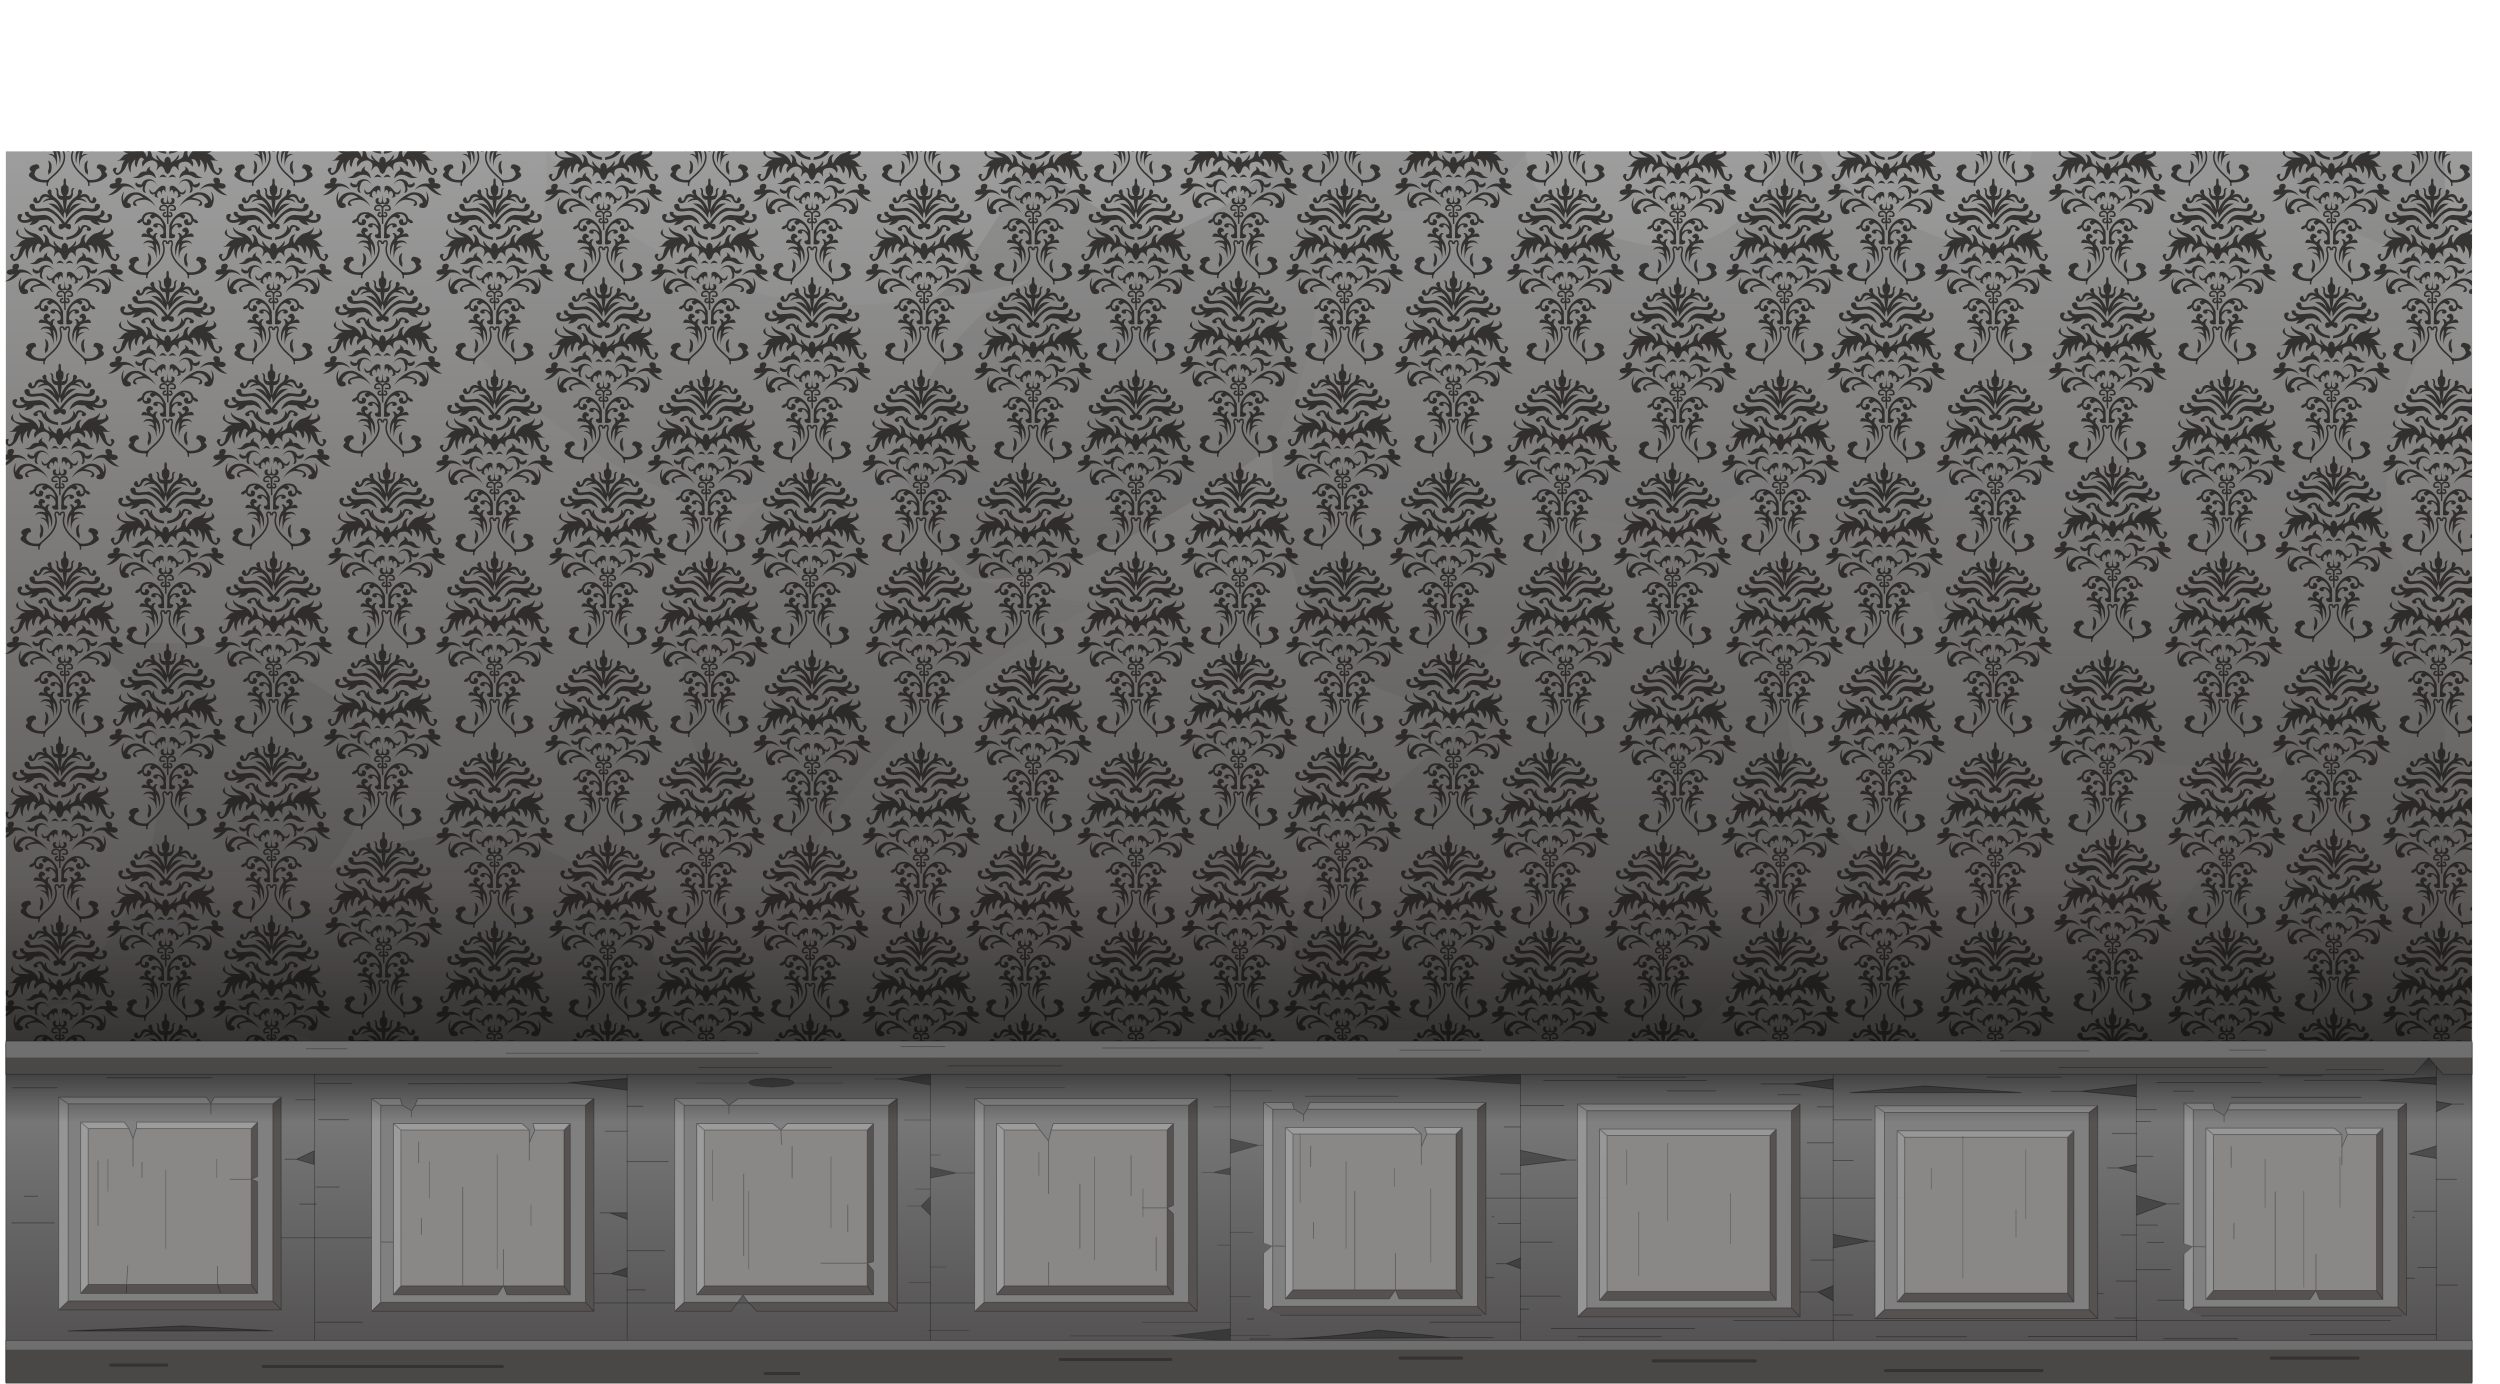 <?xml version="1.0" encoding="UTF-8" standalone="no"?>
<svg xmlns:ffdec="https://www.free-decompiler.com/flash" xmlns:xlink="http://www.w3.org/1999/xlink" ffdec:objectType="frame" height="448.85px" width="810.95px" xmlns="http://www.w3.org/2000/svg">
  <g transform="matrix(1.0, 0.0, 0.0, 1.0, 1.9, 49.1)">
    <use ffdec:characterId="71" height="400.0" id="decoration117-Couleur0_581E17" filter="url(#decoration117-filter0)" transform="matrix(1, 0.0, 0.0, 0.999, 0.0, 0.0)" width="800.0" xlink:href="#decoration117-sprite0"/>
    <use ffdec:characterId="72" height="375.7" transform="matrix(1.0, 0.0, 0.0, 1.0, 12.4, 0.0)" width="778.75" xlink:href="#decoration117-shape1"/>
    <use ffdec:characterId="76" height="389.5" transform="matrix(1, 0.0, 0.0, 0.999, -1.896, -49.081)" width="811.35" xlink:href="#decoration117-sprite1"/>
    <use ffdec:characterId="77" height="92.05" transform="matrix(1.0, 0.0, 0.0, 1.0, 0.0, 198.65)" width="799.6" xlink:href="#decoration117-shape4"/>
    <use ffdec:characterId="79" height="111.3" id="decoration117-Couleur1_4A2D10" filter="url(#decoration117-filter1)" transform="matrix(1.0, 0.0, 0.0, 1.0, -0.15, 288.45)" width="800.3" xlink:href="#decoration117-sprite3"/>
  </g>
  <defs>
    <g id="decoration117-sprite0" transform="matrix(1.0, 0.0, 0.0, 1.0, 0.0, 0.0)">
      <use ffdec:characterId="70" height="400.0" transform="matrix(1.0, 0.0, 0.0, 1.0, 0.0, 0.0)" width="800.0" xlink:href="#decoration117-shape0"/>
    </g>
    <g id="decoration117-shape0" transform="matrix(1.0, 0.0, 0.0, 1.0, 0.0, 0.0)">
      <path d="M800.0 400.0 L0.0 400.0 0.0 0.0 800.0 0.0 800.0 400.0" fill="url(#decoration117-gradient0)" fill-rule="evenodd" stroke="none"/>
    </g>
    <linearGradient gradientTransform="matrix(-1.0E-4, 0.253, -0.244, -1.0E-4, 407.4, 160.85)" gradientUnits="userSpaceOnUse" id="decoration117-gradient0" spreadMethod="pad" x1="-819.2" x2="819.2">
      <stop offset="0.0" stop-color="#aaaaaa"/>
      <stop offset="0.961" stop-color="#413e3c"/>
    </linearGradient>
    <g id="decoration117-shape1" transform="matrix(1.0, 0.0, 0.0, 1.0, -12.4, 0.0)">
      <path d="M741.05 0.0 L791.15 0.0 791.15 34.2 Q771.45 32.9 753.9 21.55 741.65 13.55 741.05 0.0 M410.35 95.5 Q396.55 106.7 377.95 117.7 340.85 139.65 316.85 138.7 L313.6 138.45 Q269.15 100.1 314.65 54.65 323.45 45.85 334.9 40.55 318.7 46.35 301.55 47.3 307.05 44.15 318.25 26.95 330.15 8.6 330.55 0.0 L336.05 4.85 Q342.85 10.65 349.25 15.15 369.85 29.55 379.1 25.9 401.85 16.95 414.35 0.0 L493.15 0.0 493.15 0.05 Q480.05 20.7 449.9 19.25 440.45 18.75 430.5 16.15 L422.4 13.65 Q431.9 58.05 410.35 95.5" fill="#000000" fill-opacity="0.078" fill-rule="evenodd" stroke="none"/>
      <path d="M741.05 0.0 Q741.65 13.55 753.9 21.55 771.45 32.9 791.15 34.2 L791.15 53.3 Q779.0 68.4 775.25 89.8 751.95 94.35 739.1 114.35 L731.15 106.15 Q720.95 95.8 710.8 88.25 677.2 63.05 649.3 70.8 647.6 71.25 643.1 79.4 638.35 87.85 633.85 98.8 621.9 127.75 623.8 142.65 562.9 160.15 583.15 202.4 589.3 215.25 602.95 229.85 L614.35 241.65 Q566.25 257.45 537.95 299.4 562.8 299.75 596.4 324.85 606.3 332.25 616.8 341.8 L624.8 348.95 Q625.05 332.4 644.3 315.1 654.0 306.45 663.55 301.1 L659.85 312.45 Q655.95 325.1 655.2 331.7 652.2 356.7 658.3 375.7 L383.5 375.7 Q385.0 369.2 423.35 327.5 458.5 289.35 464.4 284.55 396.65 290.65 425.85 232.3 429.55 224.85 452.25 204.05 473.6 184.6 484.25 177.65 L455.9 177.8 Q498.55 160.55 507.3 115.0 519.55 122.25 533.5 121.55 563.85 120.1 585.35 82.55 591.95 71.15 597.2 56.95 L601.3 45.45 Q610.5 46.4 625.65 39.15 633.2 35.45 638.95 31.6 L647.3 19.25 Q655.85 5.75 657.35 0.0 L741.05 0.0 M790.35 153.75 L791.15 154.0 791.15 375.7 704.2 375.7 Q695.2 362.2 699.1 331.75 700.35 322.2 702.65 312.15 L704.75 303.95 710.5 298.4 Q717.7 291.65 725.05 285.65 748.4 266.5 763.65 262.0 764.15 261.85 775.8 209.25 787.55 156.15 790.35 153.75" fill="#000000" fill-opacity="0.039" fill-rule="evenodd" stroke="none"/>
      <path d="M775.25 89.8 L774.15 94.45 Q766.2 128.75 790.35 153.75 787.55 156.15 775.8 209.25 764.15 261.85 763.65 262.0 748.4 266.5 725.05 285.65 717.7 291.65 710.5 298.4 L704.75 303.95 663.55 301.1 701.6 249.35 Q740.25 197.1 743.1 194.75 701.1 206.15 662.3 188.35 632.6 174.75 623.8 142.65 621.9 127.75 633.85 98.8 638.35 87.85 643.1 79.4 647.6 71.25 649.3 70.8 677.2 63.05 710.8 88.25 720.95 95.8 731.15 106.15 L739.1 114.35 Q751.95 94.35 775.25 89.8 M313.6 138.45 Q317.75 140.05 332.6 143.15 348.95 146.55 355.35 146.65 L348.7 149.75 Q294.0 174.7 261.75 225.55 197.35 198.75 230.75 133.0 236.6 121.5 246.65 113.15 222.15 120.05 184.6 93.2 172.55 84.6 161.25 74.0 151.7 65.1 152.15 64.65 178.1 37.45 175.1 0.0 L175.85 0.0 Q183.0 10.95 192.95 19.3 239.55 58.4 301.55 47.3 318.7 46.35 334.9 40.55 323.45 45.85 314.65 54.65 269.15 100.1 313.6 138.45" fill="#000000" fill-opacity="0.031" fill-rule="evenodd" stroke="none"/>
      <path d="M455.9 177.8 Q428.0 172.0 416.4 133.15 412.7 121.0 411.2 107.05 L410.35 95.5 Q431.9 58.05 422.4 13.65 L430.5 16.15 Q440.45 18.75 449.9 19.25 480.05 20.7 493.15 0.05 494.1 13.6 504.35 19.65 555.9 49.6 577.55 0.0 L588.4 0.0 Q593.4 12.95 616.7 23.55 628.35 28.9 638.95 31.6 633.2 35.45 625.65 39.15 610.5 46.4 601.3 45.45 L597.2 56.95 Q591.95 71.15 585.35 82.55 563.85 120.1 533.5 121.55 519.55 122.25 507.3 115.0 498.55 160.55 455.9 177.8 M28.1 161.5 Q51.45 156.65 74.45 162.65 143.35 180.95 104.75 232.85 112.95 228.2 121.95 225.7 187.45 207.35 214.75 270.35 L209.5 272.8 Q168.25 293.25 155.2 337.85 121.7 286.9 61.8 277.05 37.1 272.9 12.4 277.6 50.75 247.35 49.6 201.15 49.0 176.4 28.1 161.5" fill="#000000" fill-opacity="0.051" fill-rule="evenodd" stroke="none"/>
    </g>
    <g id="decoration117-sprite1" transform="matrix(1.0, 0.0, 0.0, 1.0, 8.0, 30.0)">
      <clipPath id="decoration117-clipPath0" transform="matrix(1.0, 0.0, 0.0, 1.0, 0.0, 0.0)">
        <path d="M793.85 356.05 L-6.1 356.05 -6.1 19.1 793.85 19.1 793.85 356.05" fill="#000000" fill-opacity="0.078" fill-rule="evenodd" stroke="none"/>
      </clipPath>
      <g clip-path="url(#decoration117-clipPath0)">
        <use ffdec:characterId="75" height="60.4" transform="matrix(1.01, 0.0, 0.0, 1.0, -6.35, 27.95)" width="38.35" xlink:href="#decoration117-sprite2"/>
        <use ffdec:characterId="75" height="60.4" transform="matrix(1.01, 0.0, 0.0, 1.0, 27.0, 57.95)" width="38.35" xlink:href="#decoration117-sprite2"/>
        <use ffdec:characterId="75" height="60.4" transform="matrix(1.01, 0.0, 0.0, 1.0, 61.35, 27.95)" width="38.35" xlink:href="#decoration117-sprite2"/>
        <use ffdec:characterId="75" height="60.4" transform="matrix(1.01, 0.0, 0.0, 1.0, 96.7, 57.95)" width="38.35" xlink:href="#decoration117-sprite2"/>
        <use ffdec:characterId="75" height="60.4" transform="matrix(1.01, 0.0, 0.0, 1.0, 133.05, 27.95)" width="38.35" xlink:href="#decoration117-sprite2"/>
        <use ffdec:characterId="75" height="60.4" transform="matrix(1.01, 0.0, 0.0, 1.0, 60.7, 88.1)" width="38.35" xlink:href="#decoration117-sprite2"/>
        <use ffdec:characterId="75" height="60.4" transform="matrix(1.01, 0.0, 0.0, 1.0, 168.4, 59.95)" width="38.35" xlink:href="#decoration117-sprite2"/>
        <use ffdec:characterId="75" height="60.4" transform="matrix(1.01, 0.0, 0.0, 1.0, 201.7, 89.95)" width="38.35" xlink:href="#decoration117-sprite2"/>
        <use ffdec:characterId="75" height="60.4" transform="matrix(1.01, 0.0, 0.0, 1.0, 236.05, 59.95)" width="38.35" xlink:href="#decoration117-sprite2"/>
        <use ffdec:characterId="75" height="60.4" transform="matrix(1.01, 0.0, 0.0, 1.0, 271.4, 89.95)" width="38.35" xlink:href="#decoration117-sprite2"/>
        <use ffdec:characterId="75" height="60.4" transform="matrix(1.01, 0.0, 0.0, 1.0, 307.75, 59.95)" width="38.35" xlink:href="#decoration117-sprite2"/>
        <use ffdec:characterId="75" height="60.4" transform="matrix(1.01, 0.0, 0.0, 1.0, 235.4, 120.1)" width="38.35" xlink:href="#decoration117-sprite2"/>
        <use ffdec:characterId="75" height="60.4" transform="matrix(1.01, 0.0, 0.0, 1.0, 341.1, 27.95)" width="38.35" xlink:href="#decoration117-sprite2"/>
        <use ffdec:characterId="75" height="60.4" transform="matrix(1.01, 0.0, 0.0, 1.0, 374.4, 57.95)" width="38.35" xlink:href="#decoration117-sprite2"/>
        <use ffdec:characterId="75" height="60.4" transform="matrix(1.01, 0.0, 0.0, 1.0, 408.75, 27.95)" width="38.35" xlink:href="#decoration117-sprite2"/>
        <use ffdec:characterId="75" height="60.4" transform="matrix(1.01, 0.0, 0.0, 1.0, 444.1, 57.95)" width="38.35" xlink:href="#decoration117-sprite2"/>
        <use ffdec:characterId="75" height="60.4" transform="matrix(1.01, 0.0, 0.0, 1.0, 480.45, 27.95)" width="38.35" xlink:href="#decoration117-sprite2"/>
        <use ffdec:characterId="75" height="60.4" transform="matrix(1.01, 0.0, 0.0, 1.0, 408.1, 88.1)" width="38.35" xlink:href="#decoration117-sprite2"/>
        <use ffdec:characterId="75" height="60.4" transform="matrix(1.01, 0.0, 0.0, 1.0, 516.85, 59.95)" width="38.35" xlink:href="#decoration117-sprite2"/>
        <use ffdec:characterId="75" height="60.4" transform="matrix(1.01, 0.0, 0.0, 1.0, 550.15, 89.95)" width="38.35" xlink:href="#decoration117-sprite2"/>
        <use ffdec:characterId="75" height="60.4" transform="matrix(1.01, 0.0, 0.0, 1.0, 584.5, 59.95)" width="38.35" xlink:href="#decoration117-sprite2"/>
        <use ffdec:characterId="75" height="60.4" transform="matrix(1.01, 0.0, 0.0, 1.0, 619.85, 89.95)" width="38.35" xlink:href="#decoration117-sprite2"/>
        <use ffdec:characterId="75" height="60.4" transform="matrix(1.01, 0.0, 0.0, 1.0, 656.2, 59.95)" width="38.35" xlink:href="#decoration117-sprite2"/>
        <use ffdec:characterId="75" height="60.4" transform="matrix(1.01, 0.0, 0.0, 1.0, 583.85, 120.1)" width="38.35" xlink:href="#decoration117-sprite2"/>
        <use ffdec:characterId="75" height="60.4" transform="matrix(1.01, 0.0, 0.0, 1.0, 202.75, 27.95)" width="38.35" xlink:href="#decoration117-sprite2"/>
        <use ffdec:characterId="75" height="60.4" transform="matrix(1.01, 0.0, 0.0, 1.0, 272.4, 27.95)" width="38.35" xlink:href="#decoration117-sprite2"/>
        <use ffdec:characterId="75" height="60.4" transform="matrix(1.01, 0.0, 0.0, 1.0, 133.05, 89.95)" width="38.35" xlink:href="#decoration117-sprite2"/>
        <use ffdec:characterId="75" height="60.4" transform="matrix(1.01, 0.0, 0.0, 1.0, 341.1, 89.95)" width="38.35" xlink:href="#decoration117-sprite2"/>
        <use ffdec:characterId="75" height="60.4" transform="matrix(1.01, 0.0, 0.0, 1.0, 479.4, 89.95)" width="38.35" xlink:href="#decoration117-sprite2"/>
        <use ffdec:characterId="75" height="60.4" transform="matrix(1.01, 0.0, 0.0, 1.0, 169.75, 120.1)" width="38.35" xlink:href="#decoration117-sprite2"/>
        <use ffdec:characterId="75" height="60.4" transform="matrix(1.01, 0.0, 0.0, 1.0, 98.05, 120.1)" width="38.35" xlink:href="#decoration117-sprite2"/>
        <use ffdec:characterId="75" height="60.4" transform="matrix(1.01, 0.0, 0.0, 1.0, 26.35, 120.1)" width="38.35" xlink:href="#decoration117-sprite2"/>
        <use ffdec:characterId="75" height="60.4" transform="matrix(1.01, 0.0, 0.0, 1.0, -8.0, 88.1)" width="38.35" xlink:href="#decoration117-sprite2"/>
        <use ffdec:characterId="75" height="60.4" transform="matrix(1.01, 0.0, 0.0, 1.0, 305.1, 120.1)" width="38.35" xlink:href="#decoration117-sprite2"/>
        <use ffdec:characterId="75" height="60.4" transform="matrix(1.01, 0.0, 0.0, 1.0, 374.8, 120.1)" width="38.35" xlink:href="#decoration117-sprite2"/>
        <use ffdec:characterId="75" height="60.4" transform="matrix(1.01, 0.0, 0.0, 1.0, 442.45, 120.1)" width="38.35" xlink:href="#decoration117-sprite2"/>
        <use ffdec:characterId="75" height="60.4" transform="matrix(1.01, 0.0, 0.0, 1.0, 515.15, 120.1)" width="38.35" xlink:href="#decoration117-sprite2"/>
        <use ffdec:characterId="75" height="60.4" transform="matrix(1.01, 0.0, 0.0, 1.0, 551.5, 27.95)" width="38.35" xlink:href="#decoration117-sprite2"/>
        <use ffdec:characterId="75" height="60.4" transform="matrix(1.01, 0.0, 0.0, 1.0, 619.2, 27.95)" width="38.35" xlink:href="#decoration117-sprite2"/>
        <use ffdec:characterId="75" height="60.4" transform="matrix(1.01, 0.0, 0.0, 1.0, 691.9, 27.95)" width="38.35" xlink:href="#decoration117-sprite2"/>
        <use ffdec:characterId="75" height="60.4" transform="matrix(1.01, 0.0, 0.0, 1.0, 657.9, 118.1)" width="38.35" xlink:href="#decoration117-sprite2"/>
        <use ffdec:characterId="75" height="60.4" transform="matrix(1.01, 0.0, 0.0, 1.0, 694.95, 89.95)" width="38.35" xlink:href="#decoration117-sprite2"/>
        <use ffdec:characterId="75" height="60.4" transform="matrix(1.01, 0.0, 0.0, 1.0, 728.9, 59.95)" width="38.35" xlink:href="#decoration117-sprite2"/>
        <use ffdec:characterId="75" height="60.4" transform="matrix(1.01, 0.0, 0.0, 1.0, 729.65, 118.1)" width="38.35" xlink:href="#decoration117-sprite2"/>
        <use ffdec:characterId="75" height="60.4" transform="matrix(1.01, 0.0, 0.0, 1.0, -6.35, 148.95)" width="38.35" xlink:href="#decoration117-sprite2"/>
        <use ffdec:characterId="75" height="60.4" transform="matrix(1.01, 0.0, 0.0, 1.0, 27.0, 178.95)" width="38.35" xlink:href="#decoration117-sprite2"/>
        <use ffdec:characterId="75" height="60.4" transform="matrix(1.01, 0.0, 0.0, 1.0, 61.35, 148.95)" width="38.35" xlink:href="#decoration117-sprite2"/>
        <use ffdec:characterId="75" height="60.4" transform="matrix(1.01, 0.0, 0.0, 1.0, 96.7, 178.95)" width="38.35" xlink:href="#decoration117-sprite2"/>
        <use ffdec:characterId="75" height="60.4" transform="matrix(1.01, 0.0, 0.0, 1.0, 133.05, 148.95)" width="38.35" xlink:href="#decoration117-sprite2"/>
        <use ffdec:characterId="75" height="60.4" transform="matrix(1.01, 0.0, 0.0, 1.0, 60.7, 209.1)" width="38.35" xlink:href="#decoration117-sprite2"/>
        <use ffdec:characterId="75" height="60.4" transform="matrix(1.01, 0.0, 0.0, 1.0, 168.4, 180.95)" width="38.35" xlink:href="#decoration117-sprite2"/>
        <use ffdec:characterId="75" height="60.4" transform="matrix(1.01, 0.0, 0.0, 1.0, 201.7, 210.95)" width="38.35" xlink:href="#decoration117-sprite2"/>
        <use ffdec:characterId="75" height="60.4" transform="matrix(1.01, 0.0, 0.0, 1.0, 236.05, 180.95)" width="38.35" xlink:href="#decoration117-sprite2"/>
        <use ffdec:characterId="75" height="60.4" transform="matrix(1.01, 0.0, 0.0, 1.0, 271.4, 210.95)" width="38.35" xlink:href="#decoration117-sprite2"/>
        <use ffdec:characterId="75" height="60.4" transform="matrix(1.01, 0.0, 0.0, 1.0, 307.75, 180.95)" width="38.35" xlink:href="#decoration117-sprite2"/>
        <use ffdec:characterId="75" height="60.4" transform="matrix(1.01, 0.0, 0.0, 1.0, 235.4, 241.1)" width="38.35" xlink:href="#decoration117-sprite2"/>
        <use ffdec:characterId="75" height="60.4" transform="matrix(1.01, 0.0, 0.0, 1.0, 341.1, 148.95)" width="38.35" xlink:href="#decoration117-sprite2"/>
        <use ffdec:characterId="75" height="60.4" transform="matrix(1.01, 0.0, 0.0, 1.0, 374.4, 178.95)" width="38.35" xlink:href="#decoration117-sprite2"/>
        <use ffdec:characterId="75" height="60.4" transform="matrix(1.01, 0.0, 0.0, 1.0, 408.75, 148.95)" width="38.35" xlink:href="#decoration117-sprite2"/>
        <use ffdec:characterId="75" height="60.4" transform="matrix(1.01, 0.0, 0.0, 1.0, 444.1, 178.95)" width="38.35" xlink:href="#decoration117-sprite2"/>
        <use ffdec:characterId="75" height="60.4" transform="matrix(1.01, 0.0, 0.0, 1.0, 480.45, 148.95)" width="38.35" xlink:href="#decoration117-sprite2"/>
        <use ffdec:characterId="75" height="60.4" transform="matrix(1.01, 0.0, 0.0, 1.0, 408.1, 209.1)" width="38.35" xlink:href="#decoration117-sprite2"/>
        <use ffdec:characterId="75" height="60.4" transform="matrix(1.01, 0.0, 0.0, 1.0, 516.85, 180.95)" width="38.35" xlink:href="#decoration117-sprite2"/>
        <use ffdec:characterId="75" height="60.4" transform="matrix(1.01, 0.0, 0.0, 1.0, 550.15, 210.95)" width="38.35" xlink:href="#decoration117-sprite2"/>
        <use ffdec:characterId="75" height="60.4" transform="matrix(1.01, 0.0, 0.0, 1.0, 584.5, 180.95)" width="38.35" xlink:href="#decoration117-sprite2"/>
        <use ffdec:characterId="75" height="60.4" transform="matrix(1.01, 0.0, 0.0, 1.0, 619.85, 210.95)" width="38.35" xlink:href="#decoration117-sprite2"/>
        <use ffdec:characterId="75" height="60.4" transform="matrix(1.01, 0.0, 0.0, 1.0, 656.2, 180.95)" width="38.35" xlink:href="#decoration117-sprite2"/>
        <use ffdec:characterId="75" height="60.4" transform="matrix(1.01, 0.0, 0.0, 1.0, 583.85, 241.1)" width="38.35" xlink:href="#decoration117-sprite2"/>
        <use ffdec:characterId="75" height="60.4" transform="matrix(1.01, 0.0, 0.0, 1.0, 202.75, 148.95)" width="38.35" xlink:href="#decoration117-sprite2"/>
        <use ffdec:characterId="75" height="60.4" transform="matrix(1.01, 0.0, 0.0, 1.0, 272.4, 148.95)" width="38.35" xlink:href="#decoration117-sprite2"/>
        <use ffdec:characterId="75" height="60.4" transform="matrix(1.01, 0.0, 0.0, 1.0, 133.05, 210.95)" width="38.35" xlink:href="#decoration117-sprite2"/>
        <use ffdec:characterId="75" height="60.4" transform="matrix(1.01, 0.0, 0.0, 1.0, 341.1, 210.95)" width="38.35" xlink:href="#decoration117-sprite2"/>
        <use ffdec:characterId="75" height="60.4" transform="matrix(1.01, 0.0, 0.0, 1.0, 475.4, 210.95)" width="38.35" xlink:href="#decoration117-sprite2"/>
        <use ffdec:characterId="75" height="60.4" transform="matrix(1.01, 0.0, 0.0, 1.0, 169.75, 241.1)" width="38.35" xlink:href="#decoration117-sprite2"/>
        <use ffdec:characterId="75" height="60.4" transform="matrix(1.01, 0.0, 0.0, 1.0, 97.05, 240.1)" width="38.35" xlink:href="#decoration117-sprite2"/>
        <use ffdec:characterId="75" height="60.4" transform="matrix(1.01, 0.0, 0.0, 1.0, 26.35, 241.1)" width="38.35" xlink:href="#decoration117-sprite2"/>
        <use ffdec:characterId="75" height="60.4" transform="matrix(1.01, 0.0, 0.0, 1.0, -8.0, 209.1)" width="38.35" xlink:href="#decoration117-sprite2"/>
        <use ffdec:characterId="75" height="60.4" transform="matrix(1.01, 0.0, 0.0, 1.0, 305.1, 241.1)" width="38.35" xlink:href="#decoration117-sprite2"/>
        <use ffdec:characterId="75" height="60.4" transform="matrix(1.01, 0.0, 0.0, 1.0, 374.8, 241.1)" width="38.35" xlink:href="#decoration117-sprite2"/>
        <use ffdec:characterId="75" height="60.4" transform="matrix(1.01, 0.0, 0.0, 1.0, 442.45, 241.1)" width="38.35" xlink:href="#decoration117-sprite2"/>
        <use ffdec:characterId="75" height="60.4" transform="matrix(1.01, 0.0, 0.0, 1.0, 512.15, 241.1)" width="38.35" xlink:href="#decoration117-sprite2"/>
        <use ffdec:characterId="75" height="60.4" transform="matrix(1.01, 0.0, 0.0, 1.0, 551.5, 148.95)" width="38.35" xlink:href="#decoration117-sprite2"/>
        <use ffdec:characterId="75" height="60.4" transform="matrix(1.01, 0.0, 0.0, 1.0, 619.2, 148.95)" width="38.35" xlink:href="#decoration117-sprite2"/>
        <use ffdec:characterId="75" height="60.4" transform="matrix(1.01, 0.0, 0.0, 1.0, 693.9, 148.95)" width="38.35" xlink:href="#decoration117-sprite2"/>
        <use ffdec:characterId="75" height="60.4" transform="matrix(1.01, 0.0, 0.0, 1.0, 657.9, 239.1)" width="38.35" xlink:href="#decoration117-sprite2"/>
        <use ffdec:characterId="75" height="60.4" transform="matrix(1.01, 0.0, 0.0, 1.0, 694.95, 210.95)" width="38.35" xlink:href="#decoration117-sprite2"/>
        <use ffdec:characterId="75" height="60.4" transform="matrix(1.01, 0.0, 0.0, 1.0, 728.9, 180.95)" width="38.35" xlink:href="#decoration117-sprite2"/>
        <use ffdec:characterId="75" height="60.4" transform="matrix(1.01, 0.0, 0.0, 1.0, 729.65, 239.1)" width="38.35" xlink:href="#decoration117-sprite2"/>
        <use ffdec:characterId="75" height="60.4" transform="matrix(1.01, 0.0, 0.0, 1.0, 27.0, 0.0)" width="38.35" xlink:href="#decoration117-sprite2"/>
        <use ffdec:characterId="75" height="60.4" transform="matrix(1.01, 0.0, 0.0, 1.0, 96.7, 0.0)" width="38.35" xlink:href="#decoration117-sprite2"/>
        <use ffdec:characterId="75" height="60.4" transform="matrix(1.01, 0.0, 0.0, 1.0, 168.4, 2.0)" width="38.35" xlink:href="#decoration117-sprite2"/>
        <use ffdec:characterId="75" height="60.4" transform="matrix(1.01, 0.0, 0.0, 1.0, 236.05, 2.0)" width="38.35" xlink:href="#decoration117-sprite2"/>
        <use ffdec:characterId="75" height="60.4" transform="matrix(1.01, 0.0, 0.0, 1.0, 307.75, 2.0)" width="38.35" xlink:href="#decoration117-sprite2"/>
        <use ffdec:characterId="75" height="60.4" transform="matrix(1.01, 0.0, 0.0, 1.0, 374.4, 0.0)" width="38.35" xlink:href="#decoration117-sprite2"/>
        <use ffdec:characterId="75" height="60.4" transform="matrix(1.01, 0.0, 0.0, 1.0, 444.1, 0.0)" width="38.35" xlink:href="#decoration117-sprite2"/>
        <use ffdec:characterId="75" height="60.4" transform="matrix(1.01, 0.0, 0.0, 1.0, 516.85, 2.0)" width="38.35" xlink:href="#decoration117-sprite2"/>
        <use ffdec:characterId="75" height="60.4" transform="matrix(1.01, 0.0, 0.0, 1.0, 584.5, 2.0)" width="38.35" xlink:href="#decoration117-sprite2"/>
        <use ffdec:characterId="75" height="60.4" transform="matrix(1.01, 0.0, 0.0, 1.0, 656.2, 2.0)" width="38.35" xlink:href="#decoration117-sprite2"/>
        <use ffdec:characterId="75" height="60.4" transform="matrix(1.01, 0.0, 0.0, 1.0, 728.9, 2.0)" width="38.35" xlink:href="#decoration117-sprite2"/>
        <use ffdec:characterId="75" height="60.4" transform="matrix(1.01, 0.0, 0.0, 1.0, 761.6, 27.95)" width="38.35" xlink:href="#decoration117-sprite2"/>
        <use ffdec:characterId="75" height="60.4" transform="matrix(1.01, 0.0, 0.0, 1.0, 764.6, 89.95)" width="38.35" xlink:href="#decoration117-sprite2"/>
        <use ffdec:characterId="75" height="60.4" transform="matrix(1.01, 0.0, 0.0, 1.0, 763.6, 148.95)" width="38.35" xlink:href="#decoration117-sprite2"/>
        <use ffdec:characterId="75" height="60.4" transform="matrix(1.01, 0.0, 0.0, 1.0, 764.6, 210.95)" width="38.35" xlink:href="#decoration117-sprite2"/>
        <use ffdec:characterId="75" height="60.4" transform="matrix(1.01, 0.0, 0.0, 1.0, 61.35, -30.0)" width="38.35" xlink:href="#decoration117-sprite2"/>
        <use ffdec:characterId="75" height="60.4" transform="matrix(1.01, 0.0, 0.0, 1.0, 129.0, -30.0)" width="38.35" xlink:href="#decoration117-sprite2"/>
        <use ffdec:characterId="75" height="60.4" transform="matrix(1.01, 0.0, 0.0, 1.0, 202.75, -30.0)" width="38.35" xlink:href="#decoration117-sprite2"/>
        <use ffdec:characterId="75" height="60.4" transform="matrix(1.01, 0.0, 0.0, 1.0, 271.4, -30.0)" width="38.35" xlink:href="#decoration117-sprite2"/>
        <use ffdec:characterId="75" height="60.4" transform="matrix(1.01, 0.0, 0.0, 1.0, 340.1, -30.0)" width="38.35" xlink:href="#decoration117-sprite2"/>
        <use ffdec:characterId="75" height="60.4" transform="matrix(1.01, 0.0, 0.0, 1.0, 407.75, -30.0)" width="38.35" xlink:href="#decoration117-sprite2"/>
        <use ffdec:characterId="75" height="60.4" transform="matrix(1.01, 0.0, 0.0, 1.0, 480.45, -30.0)" width="38.35" xlink:href="#decoration117-sprite2"/>
        <use ffdec:characterId="75" height="60.4" transform="matrix(1.01, 0.0, 0.0, 1.0, 551.15, -30.0)" width="38.35" xlink:href="#decoration117-sprite2"/>
        <use ffdec:characterId="75" height="60.4" transform="matrix(1.01, 0.0, 0.0, 1.0, 619.85, -30.0)" width="38.35" xlink:href="#decoration117-sprite2"/>
        <use ffdec:characterId="75" height="60.4" transform="matrix(1.01, 0.0, 0.0, 1.0, 689.55, -30.0)" width="38.35" xlink:href="#decoration117-sprite2"/>
        <use ffdec:characterId="75" height="60.4" transform="matrix(1.01, 0.0, 0.0, 1.0, 761.2, -30.0)" width="38.35" xlink:href="#decoration117-sprite2"/>
        <use ffdec:characterId="75" height="60.4" transform="matrix(1.01, 0.0, 0.0, 1.0, -5.3, -30.0)" width="38.35" xlink:href="#decoration117-sprite2"/>
        <use ffdec:characterId="75" height="60.4" transform="matrix(1.01, 0.0, 0.0, 1.0, 60.7, 267.1)" width="38.35" xlink:href="#decoration117-sprite2"/>
        <use ffdec:characterId="75" height="60.4" transform="matrix(1.01, 0.0, 0.0, 1.0, 201.7, 268.95)" width="38.35" xlink:href="#decoration117-sprite2"/>
        <use ffdec:characterId="75" height="60.4" transform="matrix(1.01, 0.0, 0.0, 1.0, 271.4, 268.95)" width="38.35" xlink:href="#decoration117-sprite2"/>
        <use ffdec:characterId="75" height="60.4" transform="matrix(1.01, 0.0, 0.0, 1.0, 235.4, 299.1)" width="38.35" xlink:href="#decoration117-sprite2"/>
        <use ffdec:characterId="75" height="60.4" transform="matrix(1.01, 0.0, 0.0, 1.0, 408.1, 267.1)" width="38.35" xlink:href="#decoration117-sprite2"/>
        <use ffdec:characterId="75" height="60.4" transform="matrix(1.01, 0.0, 0.0, 1.0, 550.15, 268.95)" width="38.35" xlink:href="#decoration117-sprite2"/>
        <use ffdec:characterId="75" height="60.4" transform="matrix(1.01, 0.0, 0.0, 1.0, 619.85, 268.95)" width="38.35" xlink:href="#decoration117-sprite2"/>
        <use ffdec:characterId="75" height="60.4" transform="matrix(1.01, 0.0, 0.0, 1.0, 583.85, 299.1)" width="38.35" xlink:href="#decoration117-sprite2"/>
        <use ffdec:characterId="75" height="60.4" transform="matrix(1.01, 0.0, 0.0, 1.0, 133.05, 268.95)" width="38.35" xlink:href="#decoration117-sprite2"/>
        <use ffdec:characterId="75" height="60.4" transform="matrix(1.01, 0.0, 0.0, 1.0, 341.1, 268.95)" width="38.35" xlink:href="#decoration117-sprite2"/>
        <use ffdec:characterId="75" height="60.4" transform="matrix(1.01, 0.0, 0.0, 1.0, 475.4, 268.95)" width="38.35" xlink:href="#decoration117-sprite2"/>
        <use ffdec:characterId="75" height="60.4" transform="matrix(1.01, 0.0, 0.0, 1.0, 169.75, 299.1)" width="38.35" xlink:href="#decoration117-sprite2"/>
        <use ffdec:characterId="75" height="60.4" transform="matrix(1.01, 0.0, 0.0, 1.0, 97.05, 298.1)" width="38.35" xlink:href="#decoration117-sprite2"/>
        <use ffdec:characterId="75" height="60.4" transform="matrix(1.01, 0.0, 0.0, 1.0, 26.35, 299.1)" width="38.35" xlink:href="#decoration117-sprite2"/>
        <use ffdec:characterId="75" height="60.4" transform="matrix(1.01, 0.0, 0.0, 1.0, -8.0, 267.1)" width="38.35" xlink:href="#decoration117-sprite2"/>
        <use ffdec:characterId="75" height="60.4" transform="matrix(1.01, 0.0, 0.0, 1.0, 305.1, 299.1)" width="38.35" xlink:href="#decoration117-sprite2"/>
        <use ffdec:characterId="75" height="60.4" transform="matrix(1.01, 0.0, 0.0, 1.0, 374.8, 299.1)" width="38.35" xlink:href="#decoration117-sprite2"/>
        <use ffdec:characterId="75" height="60.4" transform="matrix(1.01, 0.0, 0.0, 1.0, 442.45, 299.1)" width="38.35" xlink:href="#decoration117-sprite2"/>
        <use ffdec:characterId="75" height="60.4" transform="matrix(1.01, 0.0, 0.0, 1.0, 512.15, 299.1)" width="38.35" xlink:href="#decoration117-sprite2"/>
        <use ffdec:characterId="75" height="60.4" transform="matrix(1.01, 0.0, 0.0, 1.0, 657.9, 297.1)" width="38.35" xlink:href="#decoration117-sprite2"/>
        <use ffdec:characterId="75" height="60.4" transform="matrix(1.01, 0.0, 0.0, 1.0, 694.95, 268.95)" width="38.35" xlink:href="#decoration117-sprite2"/>
        <use ffdec:characterId="75" height="60.4" transform="matrix(1.01, 0.0, 0.0, 1.0, 729.65, 297.1)" width="38.35" xlink:href="#decoration117-sprite2"/>
        <use ffdec:characterId="75" height="60.4" transform="matrix(1.01, 0.0, 0.0, 1.0, 764.6, 268.95)" width="38.35" xlink:href="#decoration117-sprite2"/>
      </g>
    </g>
    <g id="decoration117-sprite2" transform="matrix(1.0, 0.0, 0.0, 1.0, 0.0, 0.0)">
      <use ffdec:characterId="74" height="60.4" transform="matrix(1.0, 0.0, 0.0, 1.0, 0.0, 0.0)" width="38.35" xlink:href="#decoration117-shape3"/>
    </g>
    <g id="decoration117-shape3" transform="matrix(1.0, 0.0, 0.0, 1.0, 0.0, 0.0)">
      <path d="M31.9 10.8 Q32.3 12.1 30.4 12.8 30.55 13.45 32.2 13.5 33.45 13.5 33.25 12.7 32.45 11.6 33.2 11.5 34.6 11.35 34.3 13.0 33.85 14.2 32.45 14.4 30.95 14.5 29.6 13.8 L30.55 15.15 Q28.35 15.0 27.3 13.55 L24.7 13.35 Q23.3 14.1 22.25 14.95 23.25 12.05 25.8 11.8 L29.35 12.1 Q30.85 11.95 30.75 10.85 31.15 9.7 31.9 10.8 M21.8 5.15 Q21.35 7.1 19.85 6.9 L19.45 10.2 Q20.65 7.3 22.55 6.05 23.7 5.25 23.45 4.05 23.85 3.0 24.7 4.05 24.9 4.8 23.95 5.5 26.0 4.4 27.0 5.9 27.4 7.55 28.05 7.2 28.1 6.0 28.7 6.05 30.0 7.05 28.65 7.95 27.3 8.35 26.65 6.9 25.65 5.25 24.15 6.4 25.7 6.6 26.25 7.8 24.5 6.65 22.85 7.05 21.05 8.35 20.65 10.4 21.6 7.8 24.5 8.15 21.5 9.65 19.55 12.9 L19.5 11.55 19.2 10.7 18.85 11.55 18.8 12.9 Q16.85 9.65 13.85 8.15 16.75 7.8 17.7 10.4 17.3 8.35 15.5 7.05 13.85 6.65 12.1 7.8 12.65 6.6 14.2 6.4 12.7 5.25 11.7 6.9 11.05 8.35 9.7 7.95 8.35 7.05 9.65 6.05 10.25 6.0 10.3 7.2 10.95 7.55 11.35 5.9 12.35 4.4 14.4 5.5 13.45 4.8 13.65 4.05 14.5 3.0 14.9 4.05 14.65 5.25 15.8 6.05 17.7 7.3 18.9 10.2 L18.5 6.9 Q17.0 7.1 16.55 5.15 16.75 3.25 15.9 3.15 17.25 2.75 17.1 4.7 17.25 5.85 18.7 5.65 17.65 4.55 18.05 2.55 18.65 2.45 18.8 1.65 18.7 0.45 18.95 0.1 L18.95 0.05 19.1 0.0 19.2 0.0 19.3 0.0 19.4 0.05 19.4 0.1 Q19.65 0.45 19.55 1.65 19.7 2.45 20.3 2.55 20.7 4.55 19.65 5.65 21.1 5.85 21.25 4.7 21.1 2.75 22.45 3.15 21.6 3.25 21.8 5.15 M28.65 9.7 L28.8 9.15 Q28.8 8.1 29.7 8.2 30.6 8.25 30.5 9.15 29.95 11.2 26.55 10.55 23.15 9.85 19.9 14.75 21.5 14.5 21.1 16.1 20.7 17.05 19.25 15.8 17.65 17.05 17.25 16.1 16.85 14.5 18.45 14.75 15.2 9.85 11.8 10.55 8.4 11.2 7.85 9.15 7.75 8.25 8.65 8.2 9.55 8.1 9.55 9.15 L9.7 9.7 10.55 9.8 13.8 9.5 Q16.35 10.4 19.2 14.35 22.0 10.4 24.55 9.5 L27.8 9.8 28.65 9.7 M27.05 17.05 Q25.75 16.95 26.45 16.0 25.2 15.05 24.7 17.2 23.15 19.5 19.6 19.9 L19.8 19.0 Q21.55 18.85 22.75 17.65 23.85 16.4 23.45 15.3 24.1 15.7 24.2 16.5 24.7 14.4 26.6 15.4 28.45 16.35 27.05 17.05 M11.9 16.0 Q12.6 16.95 11.3 17.05 9.9 16.35 11.75 15.4 13.65 14.4 14.15 16.5 14.25 15.7 14.9 15.3 14.5 16.4 15.6 17.65 16.8 18.85 18.55 19.0 L18.75 19.9 Q15.2 19.5 13.65 17.2 13.15 15.05 11.9 16.0 M6.45 10.8 L7.6 10.85 Q7.5 11.95 9.0 12.1 L12.55 11.8 Q15.1 12.05 16.1 14.95 15.05 14.1 13.65 13.35 L11.05 13.55 Q10.0 15.0 7.8 15.15 L8.75 13.8 Q7.4 14.5 5.9 14.4 4.5 14.2 4.05 13.0 3.75 11.35 5.15 11.5 5.9 11.6 5.1 12.7 4.9 13.5 6.15 13.5 7.8 13.45 7.95 12.8 6.05 12.1 6.45 10.8 M22.7 20.15 Q23.05 21.45 21.85 22.1 24.35 21.5 24.3 19.9 24.85 18.15 26.25 18.15 25.0 19.35 25.85 21.05 26.8 19.05 28.6 17.95 31.45 17.3 32.2 15.7 32.1 17.0 31.15 18.15 33.15 18.25 33.9 17.6 34.25 16.7 33.75 16.1 35.75 17.65 34.1 18.7 L31.85 19.95 Q32.75 19.9 33.45 20.65 L34.5 21.8 35.5 22.15 33.0 22.05 Q33.7 22.9 33.85 23.95 34.3 26.2 35.6 26.15 36.1 25.4 35.45 24.6 36.45 24.05 36.8 25.25 36.25 26.5 35.45 26.85 33.95 26.6 32.9 24.8 L31.75 22.65 Q32.0 24.9 31.0 26.05 31.25 22.95 29.5 21.75 30.1 23.4 29.15 24.3 28.2 21.0 26.75 21.8 27.8 22.75 27.15 24.15 26.1 22.1 24.3 22.55 22.25 22.7 22.7 24.9 L22.7 25.4 Q21.0 22.35 19.95 25.85 L19.2 26.5 19.2 26.55 19.15 26.55 19.15 26.5 18.4 25.85 Q17.4 22.35 15.65 25.4 L15.65 24.9 Q16.6 22.75 14.4 22.05 12.25 22.1 11.2 24.15 10.55 22.75 11.6 21.8 10.15 19.7 9.2 24.3 8.25 23.4 8.85 21.75 7.1 22.95 7.35 26.05 6.35 24.9 6.6 22.65 6.0 23.45 5.45 24.8 4.4 26.6 2.9 26.85 2.1 26.5 1.55 25.25 1.9 24.05 2.9 24.6 2.25 25.4 2.75 26.15 4.05 26.2 4.5 23.95 4.65 22.9 5.35 22.05 L2.85 22.15 3.85 21.8 4.9 20.65 Q5.6 19.9 6.5 19.95 5.3 19.45 4.25 18.7 2.65 17.65 4.55 16.2 3.85 16.75 4.35 18.05 4.9 19.4 9.55 19.1 5.95 17.65 6.15 15.7 6.9 17.3 9.75 17.95 11.85 18.95 12.5 21.05 13.35 19.35 12.1 18.15 13.5 18.15 14.05 19.9 14.0 21.5 16.5 22.1 15.3 21.45 15.65 20.15 16.6 22.0 18.15 22.75 18.0 21.3 19.15 20.85 L19.2 20.85 Q20.35 21.3 20.2 22.75 21.75 22.0 22.7 20.15 M16.5 27.65 Q17.6 25.7 18.85 27.65 17.4 27.15 16.5 27.65 M13.7 25.3 Q15.3 26.2 15.4 27.95 13.9 26.1 11.55 27.05 9.75 28.3 7.95 27.5 9.45 27.45 9.9 26.65 10.75 25.45 12.35 25.7 12.4 24.6 13.75 23.95 13.1 24.8 13.7 25.3 M19.2 33.95 L19.2 33.3 19.3 35.0 Q19.45 35.85 19.8 35.85 20.9 35.6 20.3 34.3 21.6 34.15 21.4 35.5 21.05 36.75 19.2 36.15 17.3 36.75 16.95 35.5 16.75 34.15 18.05 34.3 17.45 35.6 18.55 35.85 18.9 35.85 19.05 35.0 L19.15 33.3 19.2 33.95 M14.25 33.15 Q13.15 32.75 13.4 31.35 14.25 33.35 15.5 31.9 17.35 29.5 18.5 30.65 L18.5 32.5 Q17.7 30.4 17.1 33.25 17.15 31.65 16.15 32.15 15.35 33.45 16.3 34.2 14.4 33.95 15.2 32.95 L14.25 33.15 M13.7 28.65 Q12.4 28.65 12.05 30.25 11.5 31.45 12.2 32.6 10.75 32.5 11.3 30.4 10.6 31.05 9.7 30.8 8.3 30.05 9.1 29.1 9.3 29.9 10.85 29.9 11.2 28.6 12.5 28.25 14.6 27.7 15.8 30.15 14.95 28.7 13.7 28.65 M19.85 30.65 Q21.0 29.5 22.85 31.9 24.1 33.35 24.95 31.35 25.2 32.75 24.1 33.15 L23.15 32.95 Q23.95 33.95 22.05 34.2 23.0 33.45 22.2 32.15 21.2 31.65 21.25 33.25 20.65 30.4 19.85 32.5 L19.85 30.65 M14.35 44.35 Q14.8 45.3 13.55 45.3 13.4 46.2 14.5 46.55 15.25 45.2 16.0 45.85 15.2 46.15 15.4 47.45 17.35 49.45 16.55 53.15 16.3 49.75 15.4 49.15 15.85 51.8 15.5 54.05 15.5 50.4 12.8 50.1 14.05 49.7 14.7 50.5 14.8 49.55 14.05 48.95 12.1 48.25 11.35 49.35 11.8 47.55 14.6 48.25 14.25 47.1 12.45 46.9 L10.75 46.85 Q11.0 45.05 12.9 46.25 12.0 45.4 12.5 44.55 13.05 43.3 14.35 44.35 M11.05 41.8 L10.2 42.45 Q8.65 42.5 9.95 41.4 10.95 41.25 11.1 40.25 11.85 38.55 14.7 38.95 17.25 39.9 18.6 43.1 L18.7 47.3 Q17.4 47.55 16.9 47.0 16.35 46.05 17.45 46.05 18.05 45.9 17.75 44.5 16.7 42.6 15.85 43.1 16.35 43.7 15.5 43.9 13.95 43.65 14.9 42.65 16.5 42.05 17.9 43.55 17.15 40.85 15.3 40.35 14.55 41.05 14.15 41.0 12.8 40.1 14.3 39.45 11.85 39.3 11.55 41.3 11.3 42.3 12.55 42.25 12.4 40.8 13.4 41.2 14.4 41.7 13.5 42.95 11.35 43.65 11.05 41.8 M9.0 35.4 Q8.5 35.8 9.05 36.35 9.6 36.9 8.85 36.85 8.15 36.8 8.05 36.15 7.95 34.7 11.35 34.15 9.4 32.55 7.65 33.65 L6.55 34.7 Q6.2 35.3 6.25 35.8 7.75 36.05 7.25 37.3 5.6 37.95 4.85 36.8 3.7 34.1 5.2 32.1 4.65 33.8 5.0 35.2 6.3 32.0 9.9 32.5 13.8 34.1 15.4 37.15 13.75 35.0 11.7 34.8 9.5 35.0 9.0 35.4 M3.8 27.65 Q5.1 28.0 3.95 29.65 7.0 29.05 8.85 31.65 6.9 30.05 4.8 30.65 2.35 33.4 0.0 33.4 1.65 32.5 3.0 30.95 1.35 31.65 0.6 30.75 0.2 29.55 2.45 29.4 2.0 27.65 3.8 27.65 M19.75 43.1 Q21.1 39.9 23.65 38.95 26.5 38.55 27.25 40.25 27.4 41.25 28.4 41.4 29.7 42.5 28.15 42.45 L27.3 41.8 Q27.0 43.65 24.85 42.95 23.95 41.7 24.95 41.2 25.95 40.8 25.8 42.25 27.05 42.3 26.8 41.3 26.5 39.3 24.05 39.45 25.55 40.1 24.2 41.0 L23.05 40.35 Q21.2 40.85 20.45 43.55 21.85 42.05 23.45 42.65 24.4 43.65 22.85 43.9 22.0 43.7 22.5 43.1 21.65 42.6 20.6 44.5 20.3 45.9 20.9 46.05 22.0 46.05 21.45 47.0 20.95 47.55 19.65 47.3 L19.75 43.1 M37.75 30.75 Q37.0 31.65 35.35 30.95 36.7 32.5 38.35 33.4 36.0 33.4 33.55 30.65 31.45 30.05 29.5 31.65 31.35 29.05 34.4 29.65 33.25 28.0 34.55 27.65 36.35 27.65 35.9 29.4 38.15 29.55 37.75 30.75 M31.8 34.7 L30.7 33.65 Q28.95 32.55 27.0 34.15 30.4 34.7 30.3 36.15 30.2 36.8 29.5 36.85 28.75 36.9 29.3 36.35 29.85 35.8 29.35 35.4 28.85 35.0 26.65 34.8 24.6 35.0 22.95 37.15 24.55 34.1 28.45 32.5 32.05 32.0 33.35 35.2 33.7 33.8 33.15 32.1 34.65 34.1 33.5 36.8 32.75 37.95 31.1 37.3 30.6 36.05 32.1 35.8 32.15 35.3 31.8 34.7 M28.45 26.65 Q28.9 27.45 30.4 27.5 28.6 28.3 26.8 27.05 24.45 26.1 22.95 27.95 23.05 26.2 24.65 25.3 25.25 24.8 24.6 23.95 25.95 24.6 26.0 25.7 27.6 25.45 28.45 26.65 M27.5 29.9 Q29.05 29.9 29.25 29.1 30.05 30.05 28.65 30.8 27.75 31.05 27.05 30.4 27.6 32.5 26.15 32.6 26.85 31.45 26.3 30.25 25.95 28.65 24.65 28.65 23.4 28.7 22.55 30.15 23.75 27.7 25.85 28.25 27.15 28.6 27.5 29.9 M24.8 45.3 Q23.55 45.3 24.0 44.35 25.3 43.3 25.85 44.55 26.35 45.4 25.45 46.25 27.35 45.05 27.6 46.85 L25.9 46.9 Q24.1 47.1 23.75 48.25 26.55 47.55 27.0 49.35 26.25 48.25 24.3 48.95 23.55 49.55 23.65 50.5 24.3 49.7 25.55 50.1 22.85 50.4 22.85 54.05 22.5 51.8 22.95 49.15 22.05 49.75 21.8 53.15 21.0 49.45 22.95 47.45 23.15 46.15 22.35 45.85 23.1 45.2 23.85 46.55 24.95 46.2 24.8 45.3 M25.55 52.1 Q24.95 54.25 25.6 55.45 L25.5 56.75 24.7 55.9 Q23.9 52.8 25.55 52.1 M30.75 53.75 Q32.2 54.7 30.95 55.7 32.55 56.95 30.95 57.8 29.2 59.4 25.8 59.25 L25.3 58.3 Q29.1 58.9 30.0 56.55 29.55 54.65 28.4 54.65 28.3 52.6 30.75 53.75 M19.5 27.65 Q20.75 25.7 21.85 27.65 20.95 27.15 19.5 27.65 M12.55 59.25 Q9.15 59.4 7.4 57.8 5.8 56.95 7.4 55.7 6.15 54.7 7.6 53.75 10.05 52.6 9.95 54.65 8.8 54.65 8.35 56.55 9.25 58.9 13.05 58.3 L12.55 59.25 M13.65 55.9 L12.85 56.75 12.75 55.45 Q13.4 54.25 12.8 52.1 14.45 52.8 13.65 55.9" fill="#1c1917" fill-opacity="0.78" fill-rule="evenodd" stroke="none"/>
      <path d="M17.9 36.4 Q18.75 36.35 19.2 37.0 19.6 36.35 20.5 36.4 21.6 36.45 21.85 37.45 22.0 38.25 21.3 38.45 L20.05 38.4 19.95 38.25 19.95 38.05 20.05 37.95 20.25 37.95 21.1 38.0 21.15 37.95 21.35 37.55 Q21.2 36.95 20.45 36.9 19.7 36.85 19.45 37.5 L19.45 39.75 19.9 40.05 20.3 39.8 20.25 39.4 19.95 39.3 19.75 39.25 19.65 39.1 19.7 38.9 Q19.75 38.8 19.9 38.8 20.4 38.75 20.6 39.1 L20.8 39.95 20.8 40.0 20.75 40.05 Q20.35 40.6 19.9 40.55 L19.45 40.4 19.45 42.7 19.0 42.7 18.95 40.4 18.5 40.55 Q18.05 40.6 17.6 40.05 L17.55 40.0 17.55 39.95 Q17.5 39.35 17.75 39.1 18.0 38.75 18.5 38.8 L18.65 38.9 18.7 39.1 18.65 39.25 18.45 39.3 18.15 39.4 18.05 39.8 Q18.25 40.05 18.5 40.05 18.7 40.0 18.9 39.75 L18.9 37.5 Q18.65 36.85 17.95 36.9 17.15 36.95 17.0 37.55 16.95 37.85 17.25 37.95 L17.25 38.0 18.1 37.95 18.3 37.95 18.45 38.05 18.45 38.25 18.3 38.4 17.05 38.45 17.1 38.45 Q16.35 38.25 16.5 37.45 16.75 36.45 17.9 36.4" fill="#1c1917" fill-opacity="0.78" fill-rule="evenodd" stroke="none"/>
      <path d="M17.45 49.2 Q17.4 48.55 17.6 48.3 17.8 47.9 18.3 47.95 19.05 48.0 19.2 48.8 19.3 48.0 20.1 47.95 20.55 47.9 20.8 48.3 L20.9 49.2 20.9 49.25 Q19.6 52.95 24.05 56.75 L24.0 56.75 25.5 58.15 26.05 59.2 26.1 60.2 26.0 60.35 25.8 60.4 25.65 60.3 25.6 60.1 25.6 59.35 25.1 58.45 23.7 57.15 Q19.0 53.05 20.45 49.1 L20.4 49.15 20.35 48.55 20.15 48.45 Q19.7 48.5 19.65 49.05 L19.6 49.2 19.4 49.25 19.2 49.2 19.2 49.15 19.15 49.2 19.0 49.25 18.8 49.2 18.7 49.05 Q18.65 48.5 18.25 48.45 L18.0 48.55 Q17.9 48.75 17.95 49.15 L17.95 49.1 Q19.35 53.05 14.7 57.15 L14.65 57.15 13.25 58.45 12.8 59.35 Q12.65 59.7 12.75 60.1 L12.7 60.3 12.55 60.4 12.4 60.35 12.25 60.2 Q12.15 59.7 12.35 59.2 L12.85 58.15 14.35 56.75 Q18.75 52.95 17.5 49.25 L17.45 49.2" fill="#1c1917" fill-opacity="0.78" fill-rule="evenodd" stroke="none"/>
    </g>
    <g id="decoration117-shape4" transform="matrix(1.0, 0.0, 0.0, 1.0, 0.0, -198.65)">
      <path d="M799.6 290.7 L0.0 290.7 0.0 198.65 799.6 198.65 799.6 290.7" fill="url(#decoration117-gradient1)" fill-rule="evenodd" stroke="none"/>
    </g>
    <linearGradient gradientTransform="matrix(0.0, 0.032, -0.018, 0.0, 402.5, 264.0)" gradientUnits="userSpaceOnUse" id="decoration117-gradient1" spreadMethod="pad" x1="-819.2" x2="819.2">
      <stop offset="0.0" stop-color="#000000" stop-opacity="0.0"/>
      <stop offset="1.0" stop-color="#000000" stop-opacity="0.349"/>
    </linearGradient>
    <g id="decoration117-sprite3" transform="matrix(1.0, 0.0, 0.0, 1.0, 0.15, 0.15)">
      <use ffdec:characterId="78" height="111.3" transform="matrix(1.0, 0.0, 0.0, 1.0, -0.15, -0.15)" width="800.3" xlink:href="#decoration117-shape5"/>
    </g>
    <g id="decoration117-shape5" transform="matrix(1.0, 0.0, 0.0, 1.0, 0.15, 0.15)">
      <path d="M800.0 110.55 L0.0 110.55 0.0 0.8 800.0 0.8 800.0 110.55 M667.6 50.95 L459.6 50.95 667.6 50.95 M674.6 22.65 L611.6 22.65 674.6 22.65 M773.55 90.65 L560.6 90.65 773.55 90.65 M386.6 84.95 L167.6 84.95 386.6 84.95 M163.2 63.8 L22.25 63.8 163.2 63.8 M72.6 32.1 L25.6 32.1 72.6 32.1 M277.6 24.55 L258.6 24.55 277.6 24.55 M451.6 17.9 L421.6 17.9 451.6 17.9" fill="url(#decoration117-gradient2)" fill-rule="evenodd" stroke="none"/>
      <path d="M800.0 110.55 L0.0 110.55 0.0 0.8 800.0 0.8 800.0 110.55 M421.6 17.9 L451.6 17.9 M258.6 24.55 L277.6 24.55 M25.6 32.1 L72.6 32.1 M22.25 63.8 L163.2 63.8 M167.6 84.95 L386.6 84.95 M560.6 90.65 L773.55 90.65 M611.6 22.65 L674.6 22.65 M459.6 50.95 L667.6 50.95" fill="none" stroke="#000000" stroke-linecap="round" stroke-linejoin="round" stroke-opacity="0.302" stroke-width="0.3"/>
      <path d="M86.6 20.35 L89.3 18.2 89.3 87.2 86.6 84.3 89.3 87.2 17.15 87.2 20.2 84.3 86.6 84.3 86.6 20.35 M81.65 26.3 L81.65 43.9 Q80.65 44.4 79.6 44.85 L79.6 28.4 81.65 26.3 M79.6 44.85 L81.65 45.6 81.65 81.85 69.7 81.85 39.15 81.85 24.25 81.85 26.7 78.95 39.15 78.95 39.15 81.85 39.15 78.95 68.65 78.95 79.6 78.95 79.6 44.85 M69.7 81.85 L68.65 78.95 69.7 81.85 M81.65 81.85 L79.6 78.95 81.65 81.85" fill="#565251" fill-rule="evenodd" stroke="none"/>
      <path d="M66.5 20.35 L86.6 20.35 86.6 84.3 20.2 84.3 20.2 20.35 66.5 20.35 66.5 23.55 66.5 20.35 M79.6 44.85 Q80.65 44.4 81.65 43.9 L81.65 26.3 42.4 26.3 42.4 28.4 42.3 28.4 41.25 31.75 39.95 28.4 38.4 26.3 24.25 26.3 24.25 81.85 39.15 81.85 69.7 81.85 81.65 81.85 81.65 45.6 79.6 44.85" fill="#808080" fill-rule="evenodd" stroke="none"/>
      <path d="M89.3 18.2 L86.6 20.35 66.5 20.35 67.6 18.2 89.3 18.2 M17.15 87.2 L17.15 18.2 65.05 18.2 66.5 20.35 20.2 20.35 20.2 84.3 17.15 87.2 M17.15 18.2 L20.2 20.35 17.15 18.2" fill="#959595" fill-rule="evenodd" stroke="none"/>
      <path d="M79.6 28.4 L79.6 44.85 72.7 44.85 79.6 44.85 79.6 78.95 68.65 78.95 39.15 78.95 26.7 78.95 26.7 28.4 39.95 28.4 41.25 31.75 42.3 28.4 42.4 28.4 79.6 28.4 M44.15 44.2 L44.15 39.4 44.15 44.2 M41.25 40.6 L41.25 31.75 41.25 40.6 M39.55 72.85 L39.15 78.95 39.55 72.85 M68.65 73.1 L68.65 78.95 68.65 73.1 M29.9 59.75 L29.9 38.85 29.9 59.75" fill="#8a8787" fill-rule="evenodd" stroke="none"/>
      <path d="M81.65 26.3 L79.6 28.4 42.4 28.4 42.4 26.3 81.65 26.3 M24.25 81.85 L24.25 26.3 38.4 26.3 39.95 28.4 26.7 28.4 24.25 26.3 26.7 28.4 26.7 78.95 24.25 81.85" fill="#9c9c9c" fill-rule="evenodd" stroke="none"/>
      <path d="M86.6 20.35 L89.3 18.2 67.6 18.2 66.5 20.35 86.6 20.35 86.6 84.3 89.3 87.2 89.3 18.2 M79.6 44.85 Q80.65 44.4 81.65 43.9 L81.65 26.3 79.6 28.4 79.6 44.85 81.65 45.6 81.65 81.85 69.7 81.85 39.15 81.85 24.25 81.85 24.25 26.3 38.4 26.3 39.95 28.4 41.25 31.75 42.3 28.4 42.4 28.4 42.4 26.3 81.65 26.3 M66.5 20.35 L66.5 23.55 M17.15 87.2 L17.15 18.2 65.05 18.2 66.5 20.35 20.2 20.35 20.2 84.3 86.6 84.3 M41.25 31.75 L41.25 40.6 M44.15 39.4 L44.15 44.2 M79.6 44.85 L72.7 44.85 M42.4 28.4 L79.6 28.4 M26.7 28.4 L39.95 28.4 M24.25 26.3 L26.7 28.4 26.7 78.95 39.15 78.95 39.55 72.85 M20.2 20.35 L17.15 18.2 M20.2 84.3 L17.15 87.2 89.3 87.2 M26.7 78.95 L24.25 81.85 M39.15 81.85 L39.15 78.95 68.65 78.95 68.65 73.1 M79.6 78.95 L68.65 78.95 69.7 81.85 M79.6 44.85 L79.6 78.95 81.65 81.85 M29.9 38.85 L29.9 59.75 M100.15 4.25 L100.15 99.2" fill="none" stroke="#000000" stroke-linecap="round" stroke-linejoin="round" stroke-opacity="0.302" stroke-width="0.3"/>
      <path d="M201.55 12.15 L201.55 15.9 184.25 13.65 182.6 13.45 201.55 12.15 M201.55 57.8 L195.75 55.7 201.55 55.7 201.55 57.8 M201.55 73.55 L201.55 76.5 196.35 75.45 201.55 73.55 M99.95 35.65 L99.95 40.0 94.25 38.35 99.95 35.65 M57.6 92.4 L86.5 94.0 20.2 94.05 57.6 92.4" fill="#000000" fill-opacity="0.322" fill-rule="evenodd" stroke="none"/>
      <path d="M190.75 18.65 L188.0 20.8 132.75 20.8 133.65 18.65 190.75 18.65 M121.6 65.15 L121.6 84.75 118.6 87.65 118.6 18.65 127.9 18.65 128.55 20.8 121.6 20.8 121.6 65.15 M118.6 18.65 L121.6 20.8 118.6 18.65" fill="#959595" fill-rule="evenodd" stroke="none"/>
      <path d="M188.0 20.8 L190.75 18.65 190.75 75.45 190.75 87.65 188.0 84.75 190.75 87.65 118.6 87.65 121.6 84.75 188.0 84.75 188.0 20.8 M183.1 26.75 L183.1 82.3 162.55 82.3 161.4 79.4 159.45 82.3 125.7 82.3 128.15 79.4 148.2 79.4 161.4 79.4 181.05 79.4 181.05 28.85 183.1 26.75 M183.1 82.3 L181.05 79.4 183.1 82.3" fill="#565251" fill-rule="evenodd" stroke="none"/>
      <path d="M169.8 28.85 L169.8 33.0 171.6 28.85 181.05 28.85 181.05 79.4 161.4 79.4 161.4 67.6 161.4 79.4 148.2 79.4 128.15 79.4 128.15 28.85 169.8 28.85 M169.8 38.65 L169.8 33.0 169.8 38.65 M148.2 47.4 L148.2 79.4 148.2 47.4 M133.9 39.45 L133.9 32.75 133.9 39.45 M134.8 62.7 L134.8 57.55 134.8 62.7" fill="#8a8787" fill-rule="evenodd" stroke="none"/>
      <path d="M171.6 28.85 L170.95 26.75 183.1 26.75 181.05 28.85 171.6 28.85 M125.7 82.3 L125.7 65.25 125.7 26.75 167.35 26.75 169.8 28.85 128.15 28.85 128.15 79.4 125.7 82.3 M125.7 26.75 L128.15 28.85 125.7 26.75" fill="#9c9c9c" fill-rule="evenodd" stroke="none"/>
      <path d="M132.75 20.8 L188.0 20.8 188.0 84.75 121.6 84.75 121.6 65.15 125.7 65.25 121.6 65.15 121.6 20.8 128.55 20.8 131.6 22.6 132.75 20.8 M171.6 28.85 L169.8 33.0 169.8 28.85 167.35 26.75 125.7 26.75 125.7 65.25 125.7 82.3 159.45 82.3 161.4 79.4 162.55 82.3 183.1 82.3 183.1 26.75 170.95 26.75 171.6 28.85 M131.6 24.65 L131.6 22.6 131.6 24.65" fill="#808080" fill-rule="evenodd" stroke="none"/>
      <path d="M201.55 12.15 L201.55 15.9 201.55 21.15 201.55 29.25 201.55 39.1 201.55 55.7 201.55 57.8 201.55 68.0 201.55 73.55 201.55 76.5 201.55 80.7 201.55 99.65 M188.0 20.8 L190.75 18.65 133.65 18.65 132.75 20.8 188.0 20.8 188.0 84.75 190.75 87.65 190.75 75.45 190.75 18.65 M201.55 4.7 L201.55 12.15 M169.8 28.85 L169.8 33.0 171.6 28.85 170.95 26.75 183.1 26.75 183.1 82.3 162.55 82.3 161.4 79.4 159.45 82.3 125.7 82.3 125.7 65.25 121.6 65.15 121.6 84.75 188.0 84.75 M125.7 65.25 L125.7 26.75 167.35 26.75 169.8 28.85 128.15 28.85 128.15 79.4 148.2 79.4 148.2 47.4 M169.8 33.0 L169.8 38.65 M171.6 28.85 L181.05 28.85 183.1 26.75 M181.05 79.4 L183.1 82.3 M181.05 28.85 L181.05 79.4 161.4 79.4 161.4 67.6 M118.6 87.65 L118.6 18.65 127.9 18.65 128.55 20.8 131.6 22.6 132.75 20.8 M133.9 32.75 L133.9 39.45 M121.6 20.8 L128.55 20.8 M128.15 28.85 L125.7 26.75 M131.6 22.6 L131.6 24.65 M134.8 57.55 L134.8 62.7 M125.7 82.3 L128.15 79.4 M161.4 79.4 L148.2 79.4 M118.6 87.65 L121.6 84.75 M121.6 65.15 L121.6 20.8 118.6 18.65 M190.75 87.65 L118.6 87.65" fill="none" stroke="#000000" stroke-linecap="round" stroke-linejoin="round" stroke-opacity="0.302" stroke-width="0.3"/>
      <path d="M201.55 21.15 L206.65 21.15 M201.55 12.15 L182.6 13.45 184.25 13.65 201.55 15.9 M201.55 29.25 L194.4 29.25 M201.55 39.1 L214.9 39.1 M195.75 55.7 L192.75 55.7 M201.55 55.7 L195.75 55.7 201.55 57.8 M201.55 68.0 L213.7 68.0 M201.55 80.7 L207.4 80.7 M196.35 75.45 L190.75 75.45 M201.55 73.55 L196.35 75.45 201.55 76.5 M101.45 25.5 L111.2 25.5 M100.25 19.05 L94.1 19.05 M99.95 35.65 L94.25 38.35 99.95 40.0 99.95 35.65 M94.25 38.35 L90.55 38.35 M100.55 13.7 L112.1 13.7 M100.55 47.35 L108.05 47.35 M100.7 52.9 L95.3 52.9 M100.55 91.2 L115.65 91.2 M16.6 15.15 L2.25 15.15 M6.0 50.35 L10.35 50.35 M1.95 59.0 L15.7 59.0 M57.6 92.4 L86.5 94.0 20.2 94.05 57.6 92.4 M32.8 11.9 L66.9 11.9 M184.25 13.65 L130.5 13.85" fill="none" stroke="#000000" stroke-linecap="round" stroke-linejoin="round" stroke-opacity="0.349" stroke-width="0.3"/>
      <path d="M299.9 14.25 L288.9 12.3 299.9 10.55 299.9 14.25 M299.9 44.45 L299.9 40.9 308.3 42.8 299.9 44.45 M299.9 50.45 L299.9 56.55 296.85 53.5 299.9 50.45 M255.65 13.6 Q255.4 14.1 253.5 14.5 L248.3 14.95 243.1 14.5 Q241.2 14.1 241.05 13.6 L241.0 13.5 Q241.0 12.9 243.1 12.45 L248.3 12.0 253.5 12.45 Q255.65 12.9 255.65 13.5 L255.65 13.6" fill="#000000" fill-opacity="0.322" fill-rule="evenodd" stroke="none"/>
      <path d="M289.15 18.65 L286.35 20.8 234.55 20.8 237.65 18.65 289.15 18.65 M216.95 87.65 L216.95 18.65 232.0 18.65 234.55 20.8 220.0 20.8 220.0 84.75 216.95 87.65 M216.95 18.65 L220.0 20.8 216.95 18.65" fill="#959595" fill-rule="evenodd" stroke="none"/>
      <path d="M286.35 20.8 L289.15 18.65 289.15 87.65 286.35 84.75 289.15 87.65 243.55 87.65 240.85 84.75 286.35 84.75 286.35 20.8 M281.45 26.75 L281.45 71.55 279.4 72.05 281.45 74.5 281.45 82.3 239.1 82.3 224.1 82.3 226.55 79.4 279.4 79.4 279.4 72.05 279.4 28.85 281.45 26.75 M281.45 82.3 L279.4 79.4 281.45 82.3 M220.0 84.75 L237.4 84.75 235.3 87.65 216.95 87.65 220.0 84.75" fill="#565251" fill-rule="evenodd" stroke="none"/>
      <path d="M226.55 28.85 L251.4 28.85 251.65 33.5 251.4 28.85 279.4 28.85 279.4 72.05 279.4 79.4 226.55 79.4 226.55 28.85 M255.05 44.4 L255.05 34.2 255.05 44.4 M264.4 72.05 L279.4 72.05 264.4 72.05 M273.1 61.85 L273.1 53.15 273.1 61.85 M239.35 69.6 L239.35 43.2 239.35 69.6" fill="#8a8787" fill-rule="evenodd" stroke="none"/>
      <path d="M224.1 26.75 L248.7 26.75 251.4 28.85 226.55 28.85 224.1 26.75 226.55 28.85 226.55 79.4 224.1 82.3 224.1 26.75 M251.4 28.85 L253.5 26.75 281.45 26.75 279.4 28.85 251.4 28.85" fill="#9c9c9c" fill-rule="evenodd" stroke="none"/>
      <path d="M234.55 20.8 L286.35 20.8 286.35 84.75 240.85 84.75 239.1 82.3 281.45 82.3 281.45 74.5 279.4 72.05 281.45 71.55 281.45 26.75 253.5 26.75 251.4 28.85 248.7 26.75 224.1 26.75 224.1 82.3 239.1 82.3 237.4 84.75 220.0 84.75 220.0 20.8 234.55 20.8 234.55 23.55 234.55 20.8" fill="#808080" fill-rule="evenodd" stroke="none"/>
      <path d="M299.9 10.55 L288.9 12.3 299.9 14.25 M299.9 25.6 L291.65 25.6 M299.9 44.45 L308.3 42.8 299.9 40.9 M299.9 73.3 L305.0 73.3 M299.9 48.0 L295.15 48.0 M299.9 36.95 L303.1 36.95 M308.3 42.8 L314.2 42.8 M255.65 13.6 Q255.4 14.1 253.5 14.5 L248.3 14.95 243.1 14.5 Q241.2 14.1 241.05 13.6 L224.15 13.6 M241.05 13.6 L241.0 13.5 Q241.0 12.9 243.1 12.45 L248.3 12.0 253.5 12.45 Q255.65 12.9 255.65 13.5 L255.65 13.6 271.4 13.6 M296.85 53.5 L292.55 53.5 M299.9 50.45 L296.85 53.5 299.9 56.55 M299.9 78.35 L293.05 78.35 M281.75 12.3 L288.9 12.3 M311.25 15.1 L343.45 15.1" fill="none" stroke="#000000" stroke-linecap="round" stroke-linejoin="round" stroke-opacity="0.22" stroke-width="0.3"/>
      <path d="M299.9 14.25 L299.9 10.55 299.9 4.7 M286.35 20.8 L289.15 18.65 237.65 18.65 234.55 20.8 286.35 20.8 286.35 84.75 289.15 87.65 289.15 18.65 M299.9 40.9 L299.9 44.45 299.9 48.0 299.9 50.45 299.9 56.55 299.9 73.3 299.9 78.35 299.9 99.65 M299.9 40.9 L299.9 36.95 299.9 25.6 299.9 14.25 M251.4 28.85 L248.7 26.75 224.1 26.75 226.55 28.85 251.4 28.85 253.5 26.75 281.45 26.75 281.45 71.55 279.4 72.05 281.45 74.5 281.45 82.3 239.1 82.3 240.85 84.75 286.35 84.75 M251.4 28.85 L251.65 33.5 M255.05 34.2 L255.05 44.4 M279.4 28.85 L281.45 26.75 M251.4 28.85 L279.4 28.85 279.4 72.05 279.4 79.4 281.45 82.3 M273.1 53.15 L273.1 61.85 M279.4 72.05 L264.4 72.05 M289.15 87.65 L243.55 87.65 240.85 84.75 M234.55 20.8 L234.55 23.55 M216.95 87.65 L216.95 18.65 232.0 18.65 234.55 20.8 220.0 20.8 220.0 84.75 237.4 84.75 239.1 82.3 224.1 82.3 224.1 26.75 M220.0 20.8 L216.95 18.65 M216.95 87.65 L220.0 84.75 M237.4 84.75 L235.3 87.65 216.95 87.65 M224.1 82.3 L226.55 79.4 226.55 28.85 M239.35 43.2 L239.35 69.6 M279.4 79.4 L226.55 79.4" fill="none" stroke="#000000" stroke-linecap="round" stroke-linejoin="round" stroke-opacity="0.302" stroke-width="0.3"/>
      <path d="M397.2 11.45 L391.1 9.2 397.2 8.5 397.2 11.45 M397.2 31.75 L406.35 33.8 397.2 36.4 397.2 31.75 M397.2 41.1 L397.2 43.35 391.6 42.65 397.2 41.1 M397.2 93.35 L397.2 95.45 397.2 97.55 377.95 95.65 397.2 93.35" fill="#000000" fill-opacity="0.322" fill-rule="evenodd" stroke="none"/>
      <path d="M378.75 26.75 L376.7 28.85 339.1 28.85 339.75 26.75 378.75 26.75 M321.35 82.3 L321.35 26.75 333.85 26.75 335.45 28.85 323.8 28.85 323.8 79.4 321.35 82.3 M321.35 26.75 L323.8 28.85 321.35 26.75" fill="#9c9c9c" fill-rule="evenodd" stroke="none"/>
      <path d="M376.7 28.85 L378.75 26.75 378.75 53.3 376.7 54.1 376.7 28.85 M383.65 20.8 L386.45 18.65 386.45 87.65 383.65 84.75 386.45 87.65 314.25 87.65 317.3 84.75 383.65 84.75 383.65 20.8 M376.7 54.1 L378.75 56.1 378.75 82.3 321.35 82.3 323.8 79.4 338.25 79.4 376.7 79.4 376.7 54.1 M378.75 82.3 L376.7 79.4 378.75 82.3" fill="#565251" fill-rule="evenodd" stroke="none"/>
      <path d="M386.45 18.65 L383.65 20.8 317.3 20.8 314.25 18.65 317.3 20.8 317.3 84.75 314.25 87.65 314.25 18.65 386.45 18.65" fill="#959595" fill-rule="evenodd" stroke="none"/>
      <path d="M339.1 28.85 L376.7 28.85 376.7 54.1 368.8 54.1 376.7 54.1 376.7 79.4 338.25 79.4 323.8 79.4 323.8 28.85 335.45 28.85 338.2 32.45 339.1 28.85 M338.25 71.75 L338.25 79.4 338.25 71.75 M338.2 49.4 L338.2 32.45 338.2 49.4 M373.15 74.5 L373.15 63.65 373.15 74.5 M348.4 67.25 L348.4 46.35 348.4 67.25 M365.0 50.1 L365.0 37.2 365.0 50.1" fill="#8a8787" fill-rule="evenodd" stroke="none"/>
      <path d="M378.75 26.75 L339.75 26.75 339.1 28.85 338.2 32.45 335.45 28.85 333.85 26.75 321.35 26.75 321.35 82.3 378.75 82.3 378.75 56.1 376.7 54.1 378.75 53.3 378.75 26.75 M317.3 20.8 L383.65 20.8 383.65 84.75 317.3 84.75 317.3 20.8" fill="#808080" fill-rule="evenodd" stroke="none"/>
      <path d="M406.35 33.8 L409.65 33.8 M397.2 8.5 L391.1 9.2 397.2 11.45 M397.2 16.15 L410.5 16.15 M397.2 31.75 L406.35 33.8 397.2 36.4 M397.2 62.05 L404.45 62.05 M397.2 21.35 L391.8 21.35 M391.6 42.65 L388.0 42.65 M397.2 41.1 L391.6 42.65 397.2 43.35 M391.1 9.2 L379.5 9.2 M397.2 82.9 L403.75 82.9 M397.2 66.2 L393.0 66.2 M397.2 95.45 L410.15 95.45 M397.2 91.25 L368.75 91.25 M397.2 93.35 L377.95 95.65 397.2 97.55 M377.95 95.65 L345.35 95.65 M299.1 93.9 L312.3 93.9" fill="none" stroke="#000000" stroke-linecap="round" stroke-linejoin="round" stroke-opacity="0.22" stroke-width="0.3"/>
      <path d="M397.2 11.45 L397.2 8.5 397.2 4.7 M397.2 11.45 L397.2 16.15 397.2 21.35 397.2 31.75 397.2 36.4 397.2 41.1 397.2 43.35 397.2 62.05 397.2 66.2 397.2 82.9 397.2 91.25 397.2 93.35 397.2 95.45 397.2 97.55 397.2 99.65 M376.7 28.85 L378.75 26.75 339.75 26.75 339.1 28.85 376.7 28.85 376.7 54.1 378.75 53.3 378.75 26.75 M383.65 20.8 L386.45 18.65 314.25 18.65 317.3 20.8 383.65 20.8 383.65 84.75 386.45 87.65 386.45 18.65 M321.35 82.3 L321.35 26.75 333.85 26.75 335.45 28.85 338.2 32.45 339.1 28.85 M338.2 32.45 L338.2 49.4 M338.25 79.4 L338.25 71.75 M376.7 54.1 L368.8 54.1 M376.7 54.1 L378.75 56.1 378.75 82.3 321.35 82.3 323.8 79.4 323.8 28.85 321.35 26.75 M376.7 79.4 L378.75 82.3 M373.15 63.65 L373.15 74.5 M376.7 54.1 L376.7 79.4 338.25 79.4 323.8 79.4 M365.0 37.2 L365.0 50.1 M348.4 46.35 L348.4 67.25 M314.25 87.65 L317.3 84.75 317.3 20.8 M314.25 18.65 L314.25 87.65 386.45 87.65 M323.8 28.85 L335.45 28.85 M383.65 84.75 L317.3 84.75" fill="none" stroke="#000000" stroke-linecap="round" stroke-linejoin="round" stroke-opacity="0.302" stroke-width="0.3"/>
      <path d="M491.3 10.6 L491.3 13.95 462.6 12.15 491.3 10.6 M491.3 35.45 L506.5 38.6 491.3 40.4 491.3 35.45 M491.3 70.4 L491.3 73.8 486.8 72.2 491.3 70.4 M414.9 96.6 Q431.9 95.95 445.1 93.75 L468.65 96.2 414.9 96.6" fill="#000000" fill-opacity="0.322" fill-rule="evenodd" stroke="none"/>
      <path d="M480.1 19.95 L477.35 22.1 422.1 22.1 423.0 19.95 480.1 19.95 M410.95 66.45 L410.95 86.05 409.7 87.3 407.95 86.45 407.95 69.0 410.95 66.45 407.95 65.4 407.95 19.95 417.25 19.95 417.9 22.1 410.95 22.1 410.95 66.45 M410.95 22.1 L407.95 19.95 410.95 22.1" fill="#959595" fill-rule="evenodd" stroke="none"/>
      <path d="M477.35 22.1 L480.1 19.95 480.1 76.75 480.1 88.75 479.9 88.75 477.35 86.05 479.9 88.75 478.95 88.75 478.65 88.95 413.55 88.95 409.7 87.3 410.95 86.05 477.35 86.05 477.35 22.1 M472.45 28.05 L472.45 83.6 451.9 83.6 450.75 80.7 448.8 83.6 415.05 83.6 417.5 80.7 437.55 80.7 450.75 80.7 470.4 80.7 470.4 30.15 472.45 28.05 M472.45 83.6 L470.4 80.7 472.45 83.6" fill="#565251" fill-rule="evenodd" stroke="none"/>
      <path d="M422.1 22.1 L477.35 22.1 477.35 86.05 410.95 86.05 410.95 66.45 415.05 66.55 410.95 66.45 410.95 22.1 417.9 22.1 420.95 23.9 422.1 22.1 M460.95 30.15 L459.15 34.3 459.15 30.15 456.7 28.05 415.05 28.05 415.05 66.55 415.05 83.6 448.8 83.6 450.75 80.7 451.9 83.6 472.45 83.6 472.45 28.05 460.3 28.05 460.95 30.15 M420.95 25.95 L420.95 23.9 420.95 25.95" fill="#808080" fill-rule="evenodd" stroke="none"/>
      <path d="M459.15 30.15 L459.15 34.3 460.95 30.15 470.4 30.15 470.4 80.7 450.75 80.7 437.55 80.7 417.5 80.7 417.5 30.15 459.15 30.15 M459.15 39.95 L459.15 34.3 459.15 39.95 M437.55 48.7 L437.55 80.7 437.55 48.7 M423.25 40.75 L423.25 34.05 423.25 40.75 M424.15 64.0 L424.15 58.85 424.15 64.0 M450.75 68.9 L450.75 80.7 450.75 68.9" fill="#8a8787" fill-rule="evenodd" stroke="none"/>
      <path d="M460.95 30.15 L460.3 28.05 472.45 28.05 470.4 30.15 460.95 30.15 M415.05 83.6 L415.05 66.55 415.05 28.05 456.7 28.05 459.15 30.15 417.5 30.15 417.5 80.7 415.05 83.6 M415.05 28.05 L417.5 30.15 415.05 28.05" fill="#9c9c9c" fill-rule="evenodd" stroke="none"/>
      <path d="M539.0 16.15 L554.7 16.15 M491.3 20.9 L505.4 20.9 M491.3 35.45 L506.5 38.6 509.4 38.6 M491.3 40.4 L506.5 38.6 M491.3 27.85 L486.1 27.85 M491.3 65.25 L501.6 65.25 M491.3 82.75 L504.25 82.75 M491.3 70.4 L486.8 72.2 491.3 73.8 M491.3 86.95 L493.95 86.95 M501.35 93.25 L547.75 93.25 M498.9 12.8 L551.55 12.8 M403.65 96.65 L409.95 96.65 414.9 96.6 Q431.9 95.95 445.1 93.75 L468.65 96.2 482.55 96.2 M482.7 57.0 L482.1 57.0 M482.7 76.75 L480.1 76.75 M414.9 96.6 L468.65 96.2 M402.75 90.15 L404.75 90.15 M491.3 91.2 L461.9 91.2 M486.8 72.2 L483.45 72.2 M491.3 59.2 L484.1 59.2 M491.3 43.1 L484.75 43.1" fill="none" stroke="#000000" stroke-linecap="round" stroke-linejoin="round" stroke-opacity="0.349" stroke-width="0.3"/>
      <path d="M491.3 13.95 L491.3 20.9 491.3 27.85 491.3 35.45 491.3 40.4 491.3 43.1 491.3 59.2 491.3 65.25 491.3 70.4 491.3 73.8 491.3 82.75 491.3 86.95 491.3 91.2 491.3 99.65 M491.3 4.7 L491.3 10.6 491.3 13.95 M477.35 22.1 L480.1 19.95 423.0 19.95 422.1 22.1 477.35 22.1 477.35 86.05 479.9 88.75 M480.1 88.75 L480.1 76.75 480.1 19.95 M459.15 30.15 L459.15 34.3 460.95 30.15 460.3 28.05 472.45 28.05 472.45 83.6 451.9 83.6 450.75 80.7 448.8 83.6 415.05 83.6 415.05 66.55 410.95 66.45 410.95 86.05 477.35 86.05 M459.15 34.3 L459.15 39.95 M415.05 66.55 L415.05 28.05 456.7 28.05 459.15 30.15 417.5 30.15 417.5 80.7 437.55 80.7 437.55 48.7 M470.4 30.15 L472.45 28.05 M460.95 30.15 L470.4 30.15 470.4 80.7 472.45 83.6 M422.1 22.1 L420.95 23.9 420.95 25.95 M417.9 22.1 L420.95 23.9 M417.9 22.1 L417.25 19.95 407.95 19.95 410.95 22.1 417.9 22.1 M423.25 34.05 L423.25 40.75 M417.5 30.15 L415.05 28.05 M407.95 69.0 L407.95 86.45 M409.7 87.3 L410.95 86.05 M410.95 66.45 L410.95 22.1 M424.15 58.85 L424.15 64.0 M413.55 88.95 L478.65 88.95 M415.05 83.6 L417.5 80.7 M450.75 80.7 L450.75 68.9 M470.4 80.7 L450.75 80.7 437.55 80.7 M407.95 19.95 L407.95 65.4" fill="none" stroke="#000000" stroke-linecap="round" stroke-linejoin="round" stroke-opacity="0.302" stroke-width="0.3"/>
      <path d="M491.3 13.95 L462.6 12.15 438.4 12.15 M411.5 9.45 L439.05 9.45 M491.3 10.6 L462.6 12.15" fill="none" stroke="#000000" stroke-linecap="round" stroke-linejoin="round" stroke-opacity="0.22" stroke-width="0.3"/>
      <path d="M592.75 12.35 L592.75 15.65 579.9 13.9 592.75 12.35 M592.75 67.1 L592.75 62.7 604.5 64.9 592.75 67.1 M592.75 79.4 L592.75 84.25 587.8 81.4 592.75 79.4 M622.35 14.55 L653.8 16.75 598.15 16.75 622.35 14.55" fill="#000000" fill-opacity="0.322" fill-rule="evenodd" stroke="none"/>
      <path d="M582.0 20.45 L579.2 22.6 512.85 22.6 509.8 20.45 512.85 22.6 512.85 86.55 509.8 89.45 509.8 20.45 582.0 20.45" fill="#959595" fill-rule="evenodd" stroke="none"/>
      <path d="M579.2 22.6 L582.0 20.45 582.0 81.4 582.0 89.45 579.2 86.55 582.0 89.45 509.8 89.45 512.85 86.55 579.2 86.55 579.2 22.6 M572.25 30.65 L574.3 28.55 574.3 84.1 572.25 81.2 574.3 84.1 516.95 84.1 519.4 81.2 572.25 81.2 572.25 30.65" fill="#565251" fill-rule="evenodd" stroke="none"/>
      <path d="M574.3 28.55 L572.25 30.65 519.4 30.65 516.95 28.55 519.4 30.65 519.4 81.2 516.95 84.1 516.95 28.55 574.3 28.55" fill="#9c9c9c" fill-opacity="0.871" fill-rule="evenodd" stroke="none"/>
      <path d="M519.4 30.65 L572.25 30.65 572.25 81.2 519.4 81.2 519.4 30.65" fill="#8a8787" fill-rule="evenodd" stroke="none"/>
      <path d="M512.85 22.6 L579.2 22.6 579.2 86.55 512.85 86.55 512.85 22.6 M574.3 28.55 L516.95 28.55 516.95 84.1 574.3 84.1 574.3 28.55" fill="#808080" fill-rule="evenodd" stroke="none"/>
      <path d="M592.75 12.35 L592.75 15.65 592.75 21.35 592.75 25.55 592.75 33.0 592.75 38.75 592.75 62.7 592.75 67.1 592.75 71.05 592.75 79.4 592.75 84.25 592.75 88.85 592.75 97.2 592.75 101.45 M592.75 6.5 L592.75 12.35 M579.2 22.6 L582.0 20.45 509.8 20.45 512.85 22.6 579.2 22.6 579.2 86.55 582.0 89.45 582.0 81.4 582.0 20.45 M572.25 30.65 L574.3 28.55 516.95 28.55 519.4 30.65 572.25 30.65 572.25 81.2 574.3 84.1 574.3 28.55 M509.8 89.45 L512.85 86.55 512.85 22.6 M516.95 84.1 L519.4 81.2 519.4 30.65 M509.8 20.45 L509.8 89.45 582.0 89.45 M516.95 84.1 L516.95 28.55 M579.2 86.55 L512.85 86.55 M574.3 84.1 L516.95 84.1 M572.25 81.2 L519.4 81.2" fill="none" stroke="#000000" stroke-linecap="round" stroke-linejoin="round" stroke-opacity="0.302" stroke-width="0.3"/>
      <path d="M592.75 25.55 L605.2 25.55 M592.75 21.35 L587.6 21.35 M592.75 12.35 L579.9 13.9 592.75 15.65 M579.9 13.9 L569.35 13.9 M582.1 17.4 L574.85 17.4 M592.75 38.75 L599.25 38.75 M592.75 33.0 L584.3 33.0 M604.5 64.9 L607.15 64.9 M592.75 67.1 L604.5 64.9 592.75 62.7 M592.75 88.85 L599.05 88.85 M592.75 79.4 L587.8 81.4 592.75 84.25 M587.8 81.4 L582.0 81.4 M592.75 71.05 L585.6 71.05 M592.75 97.2 L575.05 97.2 M622.35 14.55 L653.8 16.75 598.15 16.75 622.35 14.55 M509.95 95.9 L537.0 95.9 M544.95 11.7 L522.7 11.7" fill="none" stroke="#000000" stroke-linecap="round" stroke-linejoin="round" stroke-opacity="0.349" stroke-width="0.3"/>
      <path d="M691.1 14.1 L691.1 18.05 673.1 16.3 691.1 14.1 M691.1 40.05 L691.1 42.7 685.2 41.15 691.1 40.05 M691.1 50.15 L700.85 52.8 691.1 56.5 691.1 50.15" fill="#000000" fill-opacity="0.322" fill-rule="evenodd" stroke="none"/>
      <path d="M737.55 11.25 L751.2 11.25 M691.1 22.25 L697.55 22.25 M691.1 37.4 L696.45 37.4 M691.1 50.15 L700.85 52.8 705.0 52.8 M691.1 26.1 L695.75 26.1 M685.2 41.15 L681.75 41.15 M673.1 16.3 L663.45 16.3 M691.1 59.7 L697.95 59.7 M691.1 56.5 L700.85 52.8 M691.1 74.15 L702.15 74.15 M699.95 96.55 L723.9 96.55 M697.95 84.05 L710.5 84.05 M691.1 40.05 L685.2 41.15 691.1 42.7 M691.1 95.85 L655.95 95.85 M691.1 89.85 L684.1 89.85 M691.1 77.85 L684.55 77.85 M691.1 62.9 L686.1 62.9 M691.1 29.95 L683.25 29.95 M691.1 14.1 L673.1 16.3 691.1 18.05 M721.95 18.25 L763.95 18.25 M697.75 13.45 L731.6 13.45 M606.7 95.9 L635.95 95.9 M642.75 11.7 L666.5 11.7" fill="none" stroke="#000000" stroke-linecap="round" stroke-linejoin="round" stroke-opacity="0.349" stroke-width="0.3"/>
      <path d="M691.1 6.95 L691.1 14.1 691.1 18.05 691.1 22.25 691.1 26.1 691.1 29.95 691.1 37.4 691.1 40.05 691.1 42.7 691.1 50.15 691.1 56.5 691.1 59.7 691.1 62.9 691.1 74.15 691.1 77.85 691.1 89.85 691.1 95.85 691.1 101.9" fill="none" stroke="#000000" stroke-linecap="round" stroke-linejoin="round" stroke-opacity="0.302" stroke-width="0.3"/>
      <path d="M678.55 21.0 L675.75 23.15 609.4 23.15 609.4 87.1 606.35 90.0 606.35 21.0 678.55 21.0 M609.4 23.15 L606.35 21.0 609.4 23.15" fill="#959595" fill-rule="evenodd" stroke="none"/>
      <path d="M668.8 31.2 L670.85 29.1 670.85 84.65 668.8 81.75 670.85 84.65 613.5 84.65 615.95 81.75 668.8 81.75 668.8 31.2 M675.75 23.15 L678.55 21.0 678.55 81.95 678.55 90.0 675.75 87.1 678.55 90.0 606.35 90.0 609.4 87.1 675.75 87.1 675.75 23.15" fill="#565251" fill-rule="evenodd" stroke="none"/>
      <path d="M670.85 29.1 L668.8 31.2 615.95 31.2 613.5 29.1 615.95 31.2 615.95 81.75 613.5 84.65 613.5 29.1 670.85 29.1" fill="#9c9c9c" fill-opacity="0.871" fill-rule="evenodd" stroke="none"/>
      <path d="M670.85 29.1 L613.5 29.1 613.5 84.65 670.85 84.65 670.85 29.1 M609.4 23.15 L675.75 23.15 675.75 87.1 609.4 87.1 609.4 23.15" fill="#808080" fill-rule="evenodd" stroke="none"/>
      <path d="M615.95 31.2 L668.8 31.2 668.8 81.75 615.95 81.75 615.95 31.2" fill="#8a8787" fill-rule="evenodd" stroke="none"/>
      <path d="M668.8 31.2 L670.85 29.1 613.5 29.1 615.95 31.2 668.8 31.2 668.8 81.75 670.85 84.65 670.85 29.1 M675.75 23.15 L678.55 21.0 606.35 21.0 609.4 23.15 675.75 23.15 675.75 87.1 678.55 90.0 678.55 81.95 678.55 21.0 M613.5 84.65 L615.95 81.75 615.95 31.2 M609.4 87.1 L609.4 23.15 M613.5 84.65 L613.5 29.1 M606.35 21.0 L606.35 90.0 609.4 87.1 675.75 87.1 M668.8 81.75 L615.95 81.75 M670.85 84.65 L613.5 84.65 M678.55 90.0 L606.35 90.0" fill="none" stroke="#000000" stroke-linecap="round" stroke-linejoin="round" stroke-opacity="0.302" stroke-width="0.3"/>
      <path d="M680.3 81.95 L678.55 81.95" fill="none" stroke="#000000" stroke-linecap="round" stroke-linejoin="round" stroke-opacity="0.349" stroke-width="0.3"/>
      <path d="M778.7 20.15 L775.95 22.3 720.7 22.3 721.6 20.15 778.7 20.15 M709.55 66.65 L709.55 86.25 708.3 87.5 706.55 86.65 706.55 69.2 709.55 66.65 706.55 65.6 706.55 20.15 715.85 20.15 716.5 22.3 709.55 22.3 706.55 20.15 709.55 22.3 709.55 66.65" fill="#959595" fill-rule="evenodd" stroke="none"/>
      <path d="M775.95 22.3 L778.7 20.15 778.7 76.95 778.7 88.95 778.5 88.95 775.95 86.25 778.5 88.95 777.55 88.95 777.25 89.15 712.15 89.15 708.3 87.5 709.55 86.25 775.95 86.25 775.95 22.3 M769.0 30.35 L771.05 28.25 771.05 83.8 750.5 83.8 749.35 80.9 747.4 83.8 713.65 83.8 716.1 80.9 736.15 80.9 749.35 80.9 769.0 80.9 769.0 30.35 M771.05 83.8 L769.0 80.9 771.05 83.8" fill="#565251" fill-rule="evenodd" stroke="none"/>
      <path d="M788.4 11.65 L788.4 14.05 769.25 12.75 788.4 11.65 M788.4 19.55 L793.4 20.45 788.4 22.85 788.4 19.55 M788.4 34.05 L788.4 38.05 779.65 36.6 788.4 34.05" fill="#000000" fill-opacity="0.322" fill-rule="evenodd" stroke="none"/>
      <path d="M720.7 22.3 L775.95 22.3 775.95 86.25 709.55 86.25 709.55 66.65 713.65 66.75 709.55 66.65 709.55 22.3 716.5 22.3 719.55 24.1 720.7 22.3 M771.05 28.25 L758.9 28.25 759.55 30.35 757.75 34.5 757.75 30.35 755.3 28.25 713.65 28.25 713.65 66.75 713.65 83.8 747.4 83.8 749.35 80.9 750.5 83.8 771.05 83.8 771.05 28.25 M719.55 26.15 L719.55 24.1 719.55 26.15" fill="#808080" fill-rule="evenodd" stroke="none"/>
      <path d="M769.0 30.35 L759.55 30.35 758.9 28.25 771.05 28.25 769.0 30.35 M757.75 30.35 L716.1 30.35 716.1 80.9 713.65 83.8 713.65 66.75 713.65 28.25 755.3 28.25 757.75 30.35 M713.65 28.25 L716.1 30.35 713.65 28.25" fill="#9c9c9c" fill-opacity="0.871" fill-rule="evenodd" stroke="none"/>
      <path d="M757.75 40.15 L757.75 34.5 757.75 40.15 M759.55 30.35 L769.0 30.35 769.0 80.9 749.35 80.9 749.35 69.1 749.35 80.9 736.15 80.9 716.1 80.9 716.1 30.35 757.75 30.35 757.75 34.5 759.55 30.35 M736.15 48.9 L736.15 80.9 736.15 48.9 M721.85 40.95 L721.85 34.25 721.85 40.95 M722.75 64.2 L722.75 59.05 722.75 64.2" fill="#8a8787" fill-rule="evenodd" stroke="none"/>
      <path d="M793.4 20.45 L797.15 20.45 M788.4 19.55 L793.4 20.45 788.4 22.85 M788.4 44.85 L794.95 44.85 M788.4 11.65 L769.25 12.75 788.4 14.05 M788.4 34.05 L779.65 36.6 788.4 38.05 M769.25 12.75 L745.7 12.75 M788.4 55.2 L781.1 55.2 M781.3 57.2 L780.7 57.2 M788.4 79.15 L795.2 79.15 M788.4 73.45 L782.4 73.45 M778.7 76.95 L781.3 76.95 M788.4 95.2 L747.45 95.2 M703.25 16.25 L709.65 16.25 M694.65 65.3 L700.0 65.3" fill="none" stroke="#000000" stroke-linecap="round" stroke-linejoin="round" stroke-opacity="0.349" stroke-width="0.3"/>
      <path d="M775.95 22.3 L778.7 20.15 721.6 20.15 720.7 22.3 775.95 22.3 775.95 86.25 778.5 88.95 M778.7 88.95 L778.7 76.95 778.7 20.15 M788.4 11.65 L788.4 14.05 788.4 19.55 788.4 22.85 788.4 34.05 788.4 38.05 788.4 44.85 788.4 55.2 788.4 73.45 788.4 79.15 788.4 95.2 788.4 100.1 M788.4 5.15 L788.4 11.65 M757.75 34.5 L757.75 40.15 M759.55 30.35 L769.0 30.35 771.05 28.25 758.9 28.25 759.55 30.35 757.75 34.5 757.75 30.35 716.1 30.35 716.1 80.9 736.15 80.9 736.15 48.9 M713.65 66.75 L713.65 28.25 755.3 28.25 757.75 30.35 M771.05 28.25 L771.05 83.8 750.5 83.8 749.35 80.9 747.4 83.8 713.65 83.8 713.65 66.75 709.55 66.65 709.55 86.25 775.95 86.25 M769.0 80.9 L749.35 80.9 749.35 69.1 M749.35 80.9 L736.15 80.9 M769.0 30.35 L769.0 80.9 771.05 83.8 M716.5 22.3 L719.55 24.1 720.7 22.3 M709.55 22.3 L716.5 22.3 715.85 20.15 706.55 20.15 709.55 22.3 709.55 66.65 M706.55 65.6 L706.55 20.15 M721.85 34.25 L721.85 40.95 M716.1 30.35 L713.65 28.25 M719.55 24.1 L719.55 26.15 M722.75 59.05 L722.75 64.2 M708.3 87.5 L709.55 86.25 M716.1 80.9 L713.65 83.8 M712.15 89.15 L777.25 89.15 M706.55 69.2 L706.55 86.65" fill="none" stroke="#000000" stroke-linecap="round" stroke-linejoin="round" stroke-opacity="0.302" stroke-width="0.3"/>
      <path d="M800.0 100.1 L800.0 111.0 0.0 111.0 0.0 100.1 800.0 100.1 M660.5 106.9 L609.7 106.9 660.5 106.9 M161.05 105.55 L83.5 105.55 161.05 105.55 M52.2 105.1 L34.05 105.1 52.2 105.1 M257.2 107.85 L246.35 107.85 257.2 107.85 M472.2 102.85 L452.25 102.85 472.2 102.85 M377.85 103.3 L342.05 103.3 377.85 103.3 M567.45 103.75 L534.35 103.75 567.45 103.75 M763.0 102.85 L734.9 102.85 763.0 102.85" fill="#4a4847" fill-rule="evenodd" stroke="none"/>
      <path d="M0.0 100.1 L0.0 97.1 800.0 97.1 800.0 100.1 0.0 100.1" fill="#706f6f" fill-rule="evenodd" stroke="none"/>
      <path d="M800.0 100.1 L800.0 111.0 0.0 111.0 0.0 100.1 0.0 97.1 800.0 97.1 800.0 100.1" fill="none" stroke="#000000" stroke-linecap="round" stroke-linejoin="round" stroke-opacity="0.302" stroke-width="0.3"/>
      <path d="M734.9 102.85 L763.0 102.85 M534.35 103.75 L567.45 103.75 M342.05 103.3 L377.85 103.3 M452.25 102.85 L472.2 102.85 M246.35 107.85 L257.2 107.85 M34.05 105.1 L52.2 105.1 M83.5 105.55 L161.05 105.55 M609.7 106.9 L660.5 106.9" fill="none" stroke="#000000" stroke-linecap="round" stroke-linejoin="round" stroke-opacity="0.302" stroke-width="1.0"/>
      <path d="M745.4 48.7 L745.4 79.8 M757.15 37.6 L757.15 53.9 M732.85 38.35 L732.85 53.9 M652.05 54.65 L652.05 63.55 M655.2 35.4 L655.2 57.65 M624.6 41.35 L624.6 48.0 M634.8 30.95 L634.8 76.9 M525.75 35.4 L525.75 46.5 M529.65 55.4 L529.65 76.15 M559.45 49.45 L559.45 65.75 M539.05 33.15 L539.05 58.35 M450.4 41.35 L450.4 47.25 M462.2 48.0 L462.2 71.7 M434.75 39.1 L434.75 67.25 M419.85 30.2 L419.85 52.45 M335.1 36.15 L335.1 43.55 M353.15 37.6 L353.15 70.95 M368.85 48.0 L368.85 56.9 M267.65 37.6 L267.65 60.55 M170.35 53.2 L170.35 59.85 M240.95 48.7 L240.95 73.9 M229.2 35.4 L229.2 51.7 M159.4 36.85 L159.4 73.9 M137.4 39.1 L137.4 50.95 M68.4 38.35 L68.4 44.25 M33.1 38.35 L33.1 48.7 M51.85 41.9 L51.85 67.25" fill="none" stroke="#000000" stroke-linecap="round" stroke-linejoin="round" stroke-opacity="0.22" stroke-width="0.3"/>
      <path d="M800.0 30.0 L0.0 30.0 0.0 0.0 800.0 0.0 800.0 30.0" fill="url(#decoration117-gradient3)" fill-rule="evenodd" stroke="none"/>
      <path d="M785.95 5.4 L800.0 5.4 800.0 10.8 790.6 10.8 785.95 5.4 781.2 10.8 0.0 10.8 0.0 5.4 785.95 5.4 M771.2 9.3 L752.65 9.3 771.2 9.3 M733.55 8.55 L665.9 8.55 733.55 8.55 M267.75 8.6 L224.8 8.6 267.75 8.6 M342.6 8.05 L305.55 8.05 342.6 8.05" fill="#4a4847" fill-rule="evenodd" stroke="none"/>
      <path d="M800.0 5.4 L785.95 5.4 0.0 5.4 0.0 0.0 800.0 0.0 800.0 5.4 M733.1 2.95 L721.3 2.95 733.1 2.95 M304.55 1.8 L290.4 1.8 304.55 1.8 M407.7 2.25 L355.7 2.25 407.7 2.25 M478.45 2.95 L452.2 2.95 478.45 2.95 M110.6 2.5 L97.45 2.5 110.6 2.5 M244.1 3.95 L162.3 3.95 244.1 3.95 M675.7 3.2 L646.9 3.2 675.7 3.2" fill="#706f6f" fill-rule="evenodd" stroke="none"/>
      <path d="M785.95 5.4 L790.6 10.8 800.0 10.8 800.0 5.4 800.0 0.0 0.0 0.0 0.0 5.4 0.0 10.8 781.2 10.8 785.95 5.4 M752.65 9.3 L771.2 9.3 M721.3 2.95 L733.1 2.95 M665.9 8.55 L733.55 8.55 M452.2 2.95 L478.45 2.95 M355.7 2.25 L407.7 2.25 M290.4 1.8 L304.55 1.8 M224.8 8.6 L267.75 8.6 M162.3 3.95 L244.1 3.95 M97.45 2.5 L110.6 2.5 M305.55 8.05 L342.6 8.05 M646.9 3.2 L675.7 3.2" fill="none" stroke="#000000" stroke-linecap="round" stroke-linejoin="round" stroke-opacity="0.302" stroke-width="0.3"/>
    </g>
    <linearGradient gradientTransform="matrix(0.0, 0.065, -0.067, 0.0, 400.05, 55.7)" gradientUnits="userSpaceOnUse" id="decoration117-gradient2" spreadMethod="pad" x1="-819.2" x2="819.2">
      <stop offset="0.039" stop-color="#808080"/>
      <stop offset="1.0" stop-color="#4f4d4d"/>
    </linearGradient>
    <linearGradient gradientTransform="matrix(0.0, -0.012, 0.018, 0.0, 400.0, 16.55)" gradientUnits="userSpaceOnUse" id="decoration117-gradient3" spreadMethod="pad" x1="-819.2" x2="819.2">
      <stop offset="0.0" stop-color="#000000" stop-opacity="0.0"/>
      <stop offset="1.0" stop-color="#000000" stop-opacity="0.6"/>
    </linearGradient>
  </defs>
</svg>
